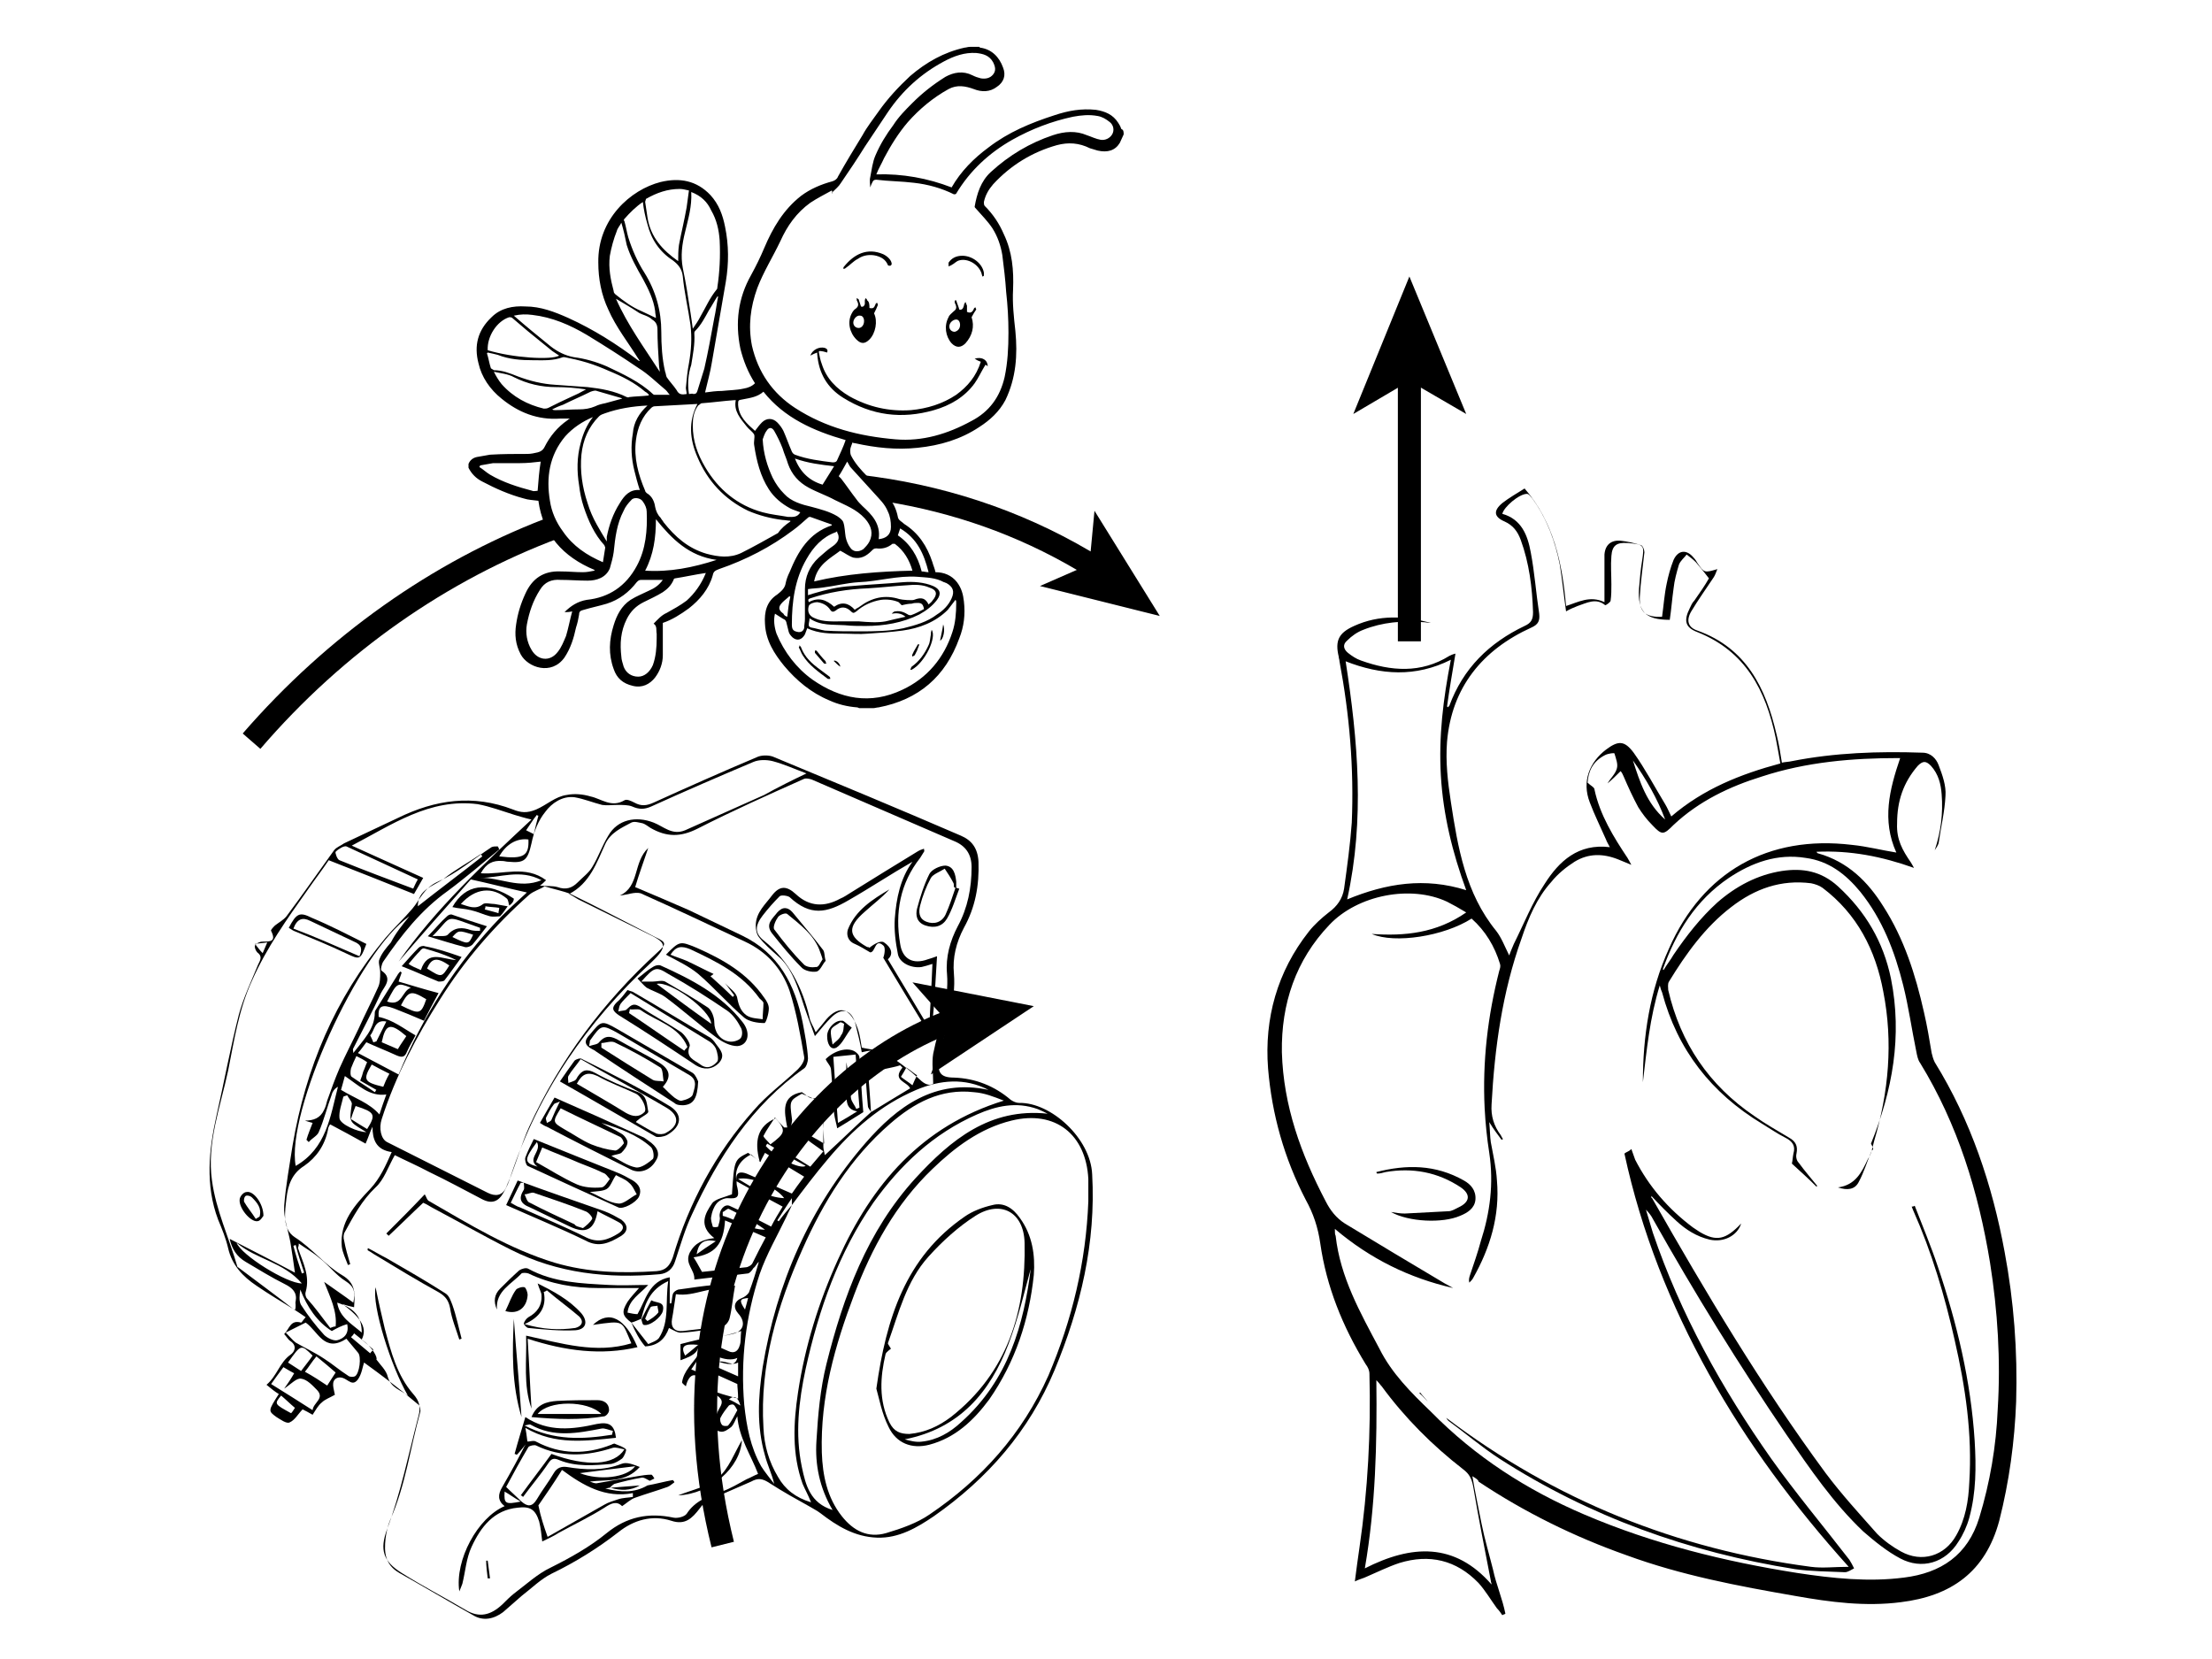 <?xml version="1.0" encoding="utf-8"?>
<!-- Generator: Adobe Illustrator 17.1.0, SVG Export Plug-In . SVG Version: 6.00 Build 0)  -->
<!DOCTYPE svg PUBLIC "-//W3C//DTD SVG 1.1//EN" "http://www.w3.org/Graphics/SVG/1.1/DTD/svg11.dtd">
<svg version="1.1" id="Layer_1" xmlns="http://www.w3.org/2000/svg" xmlns:xlink="http://www.w3.org/1999/xlink" x="0px" y="0px"
	 viewBox="0 0 288 216" enable-background="new 0 0 288 216" xml:space="preserve">
<path d="M72.3,69.2C72.3,69.2,72.3,69.2,72.3,69.2c-0.8-0.1-1.3-0.8-1.5-1.6c-14.5,5.6-28.1,15.1-39.2,27.9l2.3,2
	c10.9-12.7,24.4-22,38.8-27.4C72.5,69.8,72.3,69.5,72.3,69.2z"/>
<path d="M110.7,64.7c-0.8-0.7-2.1-1.8-1.8-3c0,0,0-0.1,0-0.1c-0.1,0-0.3,0-0.4,0c0,0.5-0.2,1-0.6,1.4c-0.4,0.4-0.8,0.7-1.2,1.1
	c0.5,0,0.9,0.2,1.2,0.4C108.9,64.6,109.8,64.7,110.7,64.7C110.8,64.8,110.7,64.7,110.7,64.7z"/>
<path d="M151,80.2l-8.5-13.7l-0.5,5.3c-9.3-5.5-19.6-8.8-30.2-10c1,1.1,2.3,2,3.3,3.2c0.1,0.1,0.2,0.2,0.2,0.3
	c8.7,1.4,17.1,4.3,24.9,8.9l-4.8,2.1L151,80.2z"/>
<g>
	<path d="M47.4,177.4c-0.2,0.6-0.3,1.5-0.8,2.2c-0.9,1.2-1.5-0.6-2.7-0.2c-0.9,0.4-0.4,1.5-0.3,2.2c-0.7,0.4-1.3,0.6-1.7,1
		c-0.5,0.4-0.8,1-1.2,1.6c-0.5-0.3-0.9-0.5-1.3-0.7c-0.6,0.6-1,1.4-1.7,1.7c-0.4,0.2-1.2-0.4-1.7-0.7c-1.1-0.8-1.1-0.8,0.3-3
		c-0.5-0.3-1-0.7-1.6-1.2c1.4-1.2,1.7-2.9,3.1-3.9c0.6-0.4,0.9-1.2,0-1.8c-0.3-0.2-0.5-0.6-0.8-0.9c0.7-0.7,0.8-1.9,2.2-1.5
		c0.1,0,0.3-0.4,0.6-0.7c-0.6-0.4-1-0.7-1.5-1c-1.6-1-3.3-2-4.9-3.1c-1.8-1.2-3.2-2.7-3.7-4.9c-0.3-1.3-0.8-2.5-1.3-3.7
		c-1.7-4.5-1.2-9.1-0.2-13.6c1-4.4,1.8-8.8,2.9-13.1c0.6-2.2,1.6-4.3,2.5-6.5c0.3-0.6,0.6-1.1-0.1-1.6c-0.2-0.2-0.4-0.7-0.3-0.9
		c0.2-0.3,0.6-0.5,1-0.5c1,0,1.8,0,1.1-1.4c-0.1-0.1,0.3-0.5,0.5-0.7c0.5-0.4,1.1-0.7,1.5-1.2c2.1-2.8,4.1-5.7,6.2-8.6
		c0.3-0.4,0.9-0.6,1.3-0.9c2.3-1.1,4.7-2.2,7-3.3c4.9-2.4,9.8-3.1,15-1.1c1,0.4,1.8,0.5,3,0c1.4-0.6,2.5-1.7,4-1.9
		c1-0.2,2.1-0.1,3.1,0.2c1.4,0.3,2.7,1.5,4.4,0.5c0.3-0.2,0.9,0.1,1.3,0.3c0.9,0.5,1.6,0.4,2.5,0c4.4-2,8.9-4,13.4-5.9
		c0.6-0.3,1.5-0.3,2.1-0.1c8.2,3.4,16.4,6.8,24.5,10.3c1.4,0.6,2.2,1.6,2.3,3.4c0.1,3.1-0.4,5.9-1.9,8.6c-1,1.9-1.5,3.9-1.3,6
		c0.3,3.5-1,6.7-1.7,10.1c-0.1,0.3-0.2,0.6-0.2,0.9c-0.3,1.8,0.1,2.5,1.9,2.5c2.8,0.1,5.3,1.1,7.4,2.9c0.3,0.2,0.7,0.4,1.1,0.4
		c4.1-0.1,9.3,4.6,9.5,9.3c0.5,8.9-1.5,17.3-4.9,25.5c-3.3,7.9-8.7,14.1-15.7,19c-2.2,1.5-4.6,2.9-7.4,2.8c-2.9-0.1-5.2-1.5-7.4-3.2
		c-0.4-0.3-0.8-0.5-1.3-0.8c-1.8-1-3.6-2-5.3-3.1c-0.9-0.6-1.5-0.7-2.4-0.2c-1.8,0.8-3.7,1.6-5.5,2.4c-0.5,0.2-0.9,0.7-1.2,1.1
		c-1,1.3-1.9,2.2-3.7,1.6c-2.5-0.8-4.9-0.1-6.9,1.5c-2.7,2.1-5.6,3.9-8.7,5.4c-1.4,0.7-2.6,1.9-3.9,2.9c-0.8,0.7-1.6,1.4-2.4,2.1
		c-1.2,0.9-2.6,1.2-3.9,0.4c-3.2-1.8-6.4-3.7-9.6-5.5c-1.9-1.1-2-2.7-1.8-4.5c0.1-0.8,0.3-1.7,0.6-2.4c2-4.5,2.6-9.3,3.9-14
		c0.1-0.3,0-0.8-0.2-1C51.9,180.7,49.6,179,47.4,177.4z M95.9,153.8c-0.2-1.2,0.5-1.3,1.3-1c1.9,0.8,3.8,1.7,5.9,2.6
		c0.4-0.6,1-1.4,1.6-2.2c-1.8-1.1-3.5-2.1-5.1-3.1c-0.2,0.4-0.4,0.7-0.6,1.2c-0.5-0.4-0.9-0.7-1.2-1
		C96.2,151.1,95.6,152.4,95.9,153.8c0,0.2,0,0.5,0.1,0.8c0.3,1.3,0,1.5-1.3,1.4c-0.4,0-1.1,0.3-1.4,0.7c-0.4,0.5-0.6,1.1-0.7,1.7
		c-0.1,0.4,0.1,0.9,0.2,1.3c0,0.1,0.6,0.1,0.7,0c0.1-0.4,0.3-0.9,0.2-1.3c-0.1-0.8,0.6-1.7,1.3-1.4c1.8,0.8,3.6,1.8,5.4,2.7
		c0.4-0.8,1-1.8,1.5-2.6C99.8,156,97.9,154.9,95.9,153.8z M103.1,156.9c0-0.3,0-0.5,0-0.9c-0.7,1-1.3,2-1.9,2.9
		c0.1,0,0.1,0.1,0.2,0.1C101.9,158.3,102.5,157.6,103.1,156.9c-0.2,0.5-0.5,1-0.7,1.5c-1.2,2.5-2.6,4.9-3.5,7.5
		c-1.8,5.5-2.5,11.1-2,17c0.3,2.8,0.8,5.5,2.2,8c0.5,0.8,1.1,1.5,1.7,2.3c-0.3-1.3-0.9-2.5-1.2-3.7c-1.1-3.8-0.9-7.6-0.3-11.5
		c1.8-10.9,6.1-20.8,13.4-29.2c4.1-4.7,9-8.4,16-6.9c-3.1-1.6-6.3-1.3-9.4,0c-4.7,2-8.3,5.2-11.5,9
		C106.1,152.9,104.6,154.9,103.1,156.9z M65.2,119.4c1-1,2.1-2,3.4-3.2c-2.7-0.6-5-1.2-7.3-1.7c-3.2,3.6-6.3,7.1-9.4,10.7
		c4.9-7,11.1-12.7,17.3-18.5c-0.9-0.2-1.5-0.4-2.2-0.6c-1.6-0.5-3.2-1.1-4.8-1.4c-6.3-0.8-11.2,2.7-16.4,5.4
		c3.1,1.4,6.2,2.8,9.3,4.2c-0.5,0.9-0.8,1.4-1.2,2.1c-3.7-1.5-7.3-2.9-11.1-4.4c-0.8,1.2-1.8,2.5-2.7,3.8c-2.7,3.8-5.4,7.6-7.3,11.9
		c-1.7,3.7-2.3,7.7-3.1,11.7c-1,4.7-2.8,9.4-2.1,14.3c0.5,3.8,2.2,7.4,3.3,11.2c0,0,0,0.1,0.1,0.1c2.5,1.9,5,3.7,7.4,5.6
		c0.2-0.6,0-0.9,0.1-1.2c0.2-1.1-0.4-1.7-1.4-2.2c-1.8-0.9-3.4-1.9-5.1-2.9c-1.2-0.7-1.8-1.7-2.1-3c2.9,1.5,5.7,2.9,8.5,4.4
		c-0.2-1.5-0.4-2.8-0.6-4c-0.3-1.6-0.9-3.2-0.8-4.7c0.2-2.6,0.7-5.3,1.1-7.9c1.7-10,5.5-19.1,12.1-27c1.1-1.3,2.4-2.5,3.5-3.8
		c1-1.2,1.5-2.7,3.3-3.5c2.5-1.1,4.7-3,7-4.5c0.2-0.1,0.5-0.1,0.8-0.1c0.1,0.1,0.1,0.2,0.2,0.4c-2.2,1.8-4.4,3.7-6.7,5.4
		c-3.5,2.5-6,5.7-8.4,9.2c-0.2,0.3-0.4,1.1-0.2,1.2c1.5,1,0.3,2.1-0.1,2.9c-1.1,2.4-2.4,4.8-3.6,7.2c-0.1,0.1,0,0.3,0,0.6
		c1.3-1.7,2.8-3.1,2.8-5.3c0-0.2,0.2-0.4,0.3-0.6c0.8-1.3,1.7-2.7,2.5-4c0.1-0.2,0.3-0.5,0.5-0.7c0.1,0,0.1,0.1,0.2,0.1
		c-0.1,0.4-0.3,0.8-0.4,1.2c1.7,0.5,3.3,1,5.2,1.5c-0.7,1.3-1.3,2.4-1.9,3.6c-1.4-0.6-2.6-1.1-3.9-1.6c-1.6-0.6-2.1-0.3-2,1.1
		c1.9,0.4,3.2,1.5,4.8,2.4c-0.4,0.8-0.8,1.4-1.1,2.1c-0.3,0.8-0.7,0.8-1.4,0.5c-1.3-0.6-2.6-1.1-3.9-1.7c-0.4,0.5-0.7,1-1.1,1.4
		c1.9,1,3.6,1.9,5.3,2.8C55,132.4,59.4,125.4,65.2,119.4L65.2,119.4z M113.4,144.8c-0.1-0.3-0.4-0.5-0.4-0.8
		c-0.2-2.1-0.3-4.2-0.5-6.4c0.7-0.1,1.2-0.2,1.7-0.3c-0.1,0.1-0.1,0.3-0.2,0.4c0.3,0.4,0.6,1,1,1c0.5,0,1-0.4,1.5-0.6
		c-1.3-1.3-2.3-1.6-4.3-1.1c-0.2-1.2-0.5-2.4-0.8-3.6c-0.5-2-1.8-2.3-3.2-0.9c-0.6,0.6-1.2,1.3-2.1,2.4c-0.7-1.9-1.3-3.5-1.8-5.1
		c-0.7-2-1.4-4-3.1-5.4c-0.9-0.8-1.7-1.5-2.4-2.4c-0.3-0.4-0.4-1-0.4-1.5c0-1.7,1.3-2.8,2.1-3.9c1-1.3,1.9-1.3,3.1-0.2
		c1.8,1.7,3.8,1.7,5.8,0.6c0.5-0.2,0.9-0.5,1.4-0.8c2.9-1.8,5.8-3.6,8.6-5.3c0.3-0.2,0.6-0.3,0.9-0.4c0,0.2,0.1,0.3,0,0.4
		c-0.2,0.3-0.3,0.5-0.5,0.8c-2.6,3.3-3.3,7.1-2.6,11.2c0.3,2,1.7,2.7,3.6,2c0.3-0.1,0.7-0.2,1.2-0.4c-0.2,3-0.3,5.8-0.6,8.6
		c0,0.4-0.4,0.8-0.6,1.2c-2-3.3-3.9-6.4-5.8-9.6c0.2-0.5,0.3-1.4,0-1.6c-1.1-1-1,0.9-1.7,0.9c-0.7-0.4-1.3-0.8-2-1.1
		c-1-0.4-1.1-1.3-0.9-1.9c1-2.5,3.2-3.9,5.4-5.2c-1,1.1-2.1,1.9-3.2,2.9c-2.3,2-2.2,3.2,0.3,4.6c0.1,0,0.2,0,0.3,0.1
		c0.6-0.5,1.5-1,1.9-0.7c0.9,0.6,1.3,1.5,0.5,2.2c1.8,3,3.5,5.8,5.4,9c0.1-3,0.3-5.6,0.4-8.4c-0.6,0.2-1,0.3-1.4,0.4
		c-1.3,0.2-2.9-0.5-3.1-1.7c-0.3-1.5-0.5-3.1-0.4-4.6c0.2-2.6,0.7-5.2,2.3-7.4c-2.8,1.6-5.5,3.4-8.3,5c-2.9,1.7-5,2.1-7.7-0.4
		c-0.3-0.2-1.1-0.3-1.3-0.1c-0.8,0.8-1.5,1.6-2.2,2.5c-1,1.3-1.1,2.3,0.2,3.3c3.2,2.6,5,6.1,5.9,10c0.1,0.6,0.5,1.1,0.8,1.9
		c0.6-0.7,1-1.2,1.4-1.7c0.7-0.8,1.7-1.5,2.6-1c0.7,0.4,1.2,1.4,1.5,2.3c0.3,0.9,0.4,1.9,0.5,2.4c1.3,0.3,2.5,0.3,3.3,0.9
		c1.5,0.9,2.9,2,4.2,3.2c0.7,0.7,1.3,0.9,1.8,0.6c0-1.4-0.2-2.7,0-3.9c0.7-3.5,2.1-6.8,1.8-10.4c-0.2-2.2,0.4-4.3,1.4-6.2
		c1.3-2.4,1.8-5,1.8-7.7c0-1.7-0.8-2.8-2.3-3.4c-6.2-2.7-12.3-5.3-18.5-8c-0.3-0.1-0.7-0.2-1-0.1c-4.7,2.1-9.4,4.2-13.9,6.5
		c-2.2,1.1-4,1.1-6.1-0.1c-0.3-0.2-0.7-0.5-1-0.6c-0.5-0.1-1.1-0.3-1.5-0.1c-1.3,0.7-2.7,1.3-3.4,2.8c-1.1,2.4-2,5.1-4.7,6.5
		c0.6,0.3,1.1,0.7,1.6,0.9c2.8,1.4,5.7,2.8,8.5,4.2c2.5,1.2,2.9,1.6,0.6,3.8c-8.4,7.8-14.7,16.9-18.3,27.8c-0.2,0.7-0.5,1.4-0.9,2.1
		c-0.7,1.3-1.6,1.6-2.9,0.9c-2.3-1.2-4.5-2.4-6.8-3.5c-1.5-0.8-3.1-1.5-4.5-2.2c-0.9,1.6-1.4,3.2-2.5,4.2c-1.8,1.7-2.9,3.8-4,5.8
		c-0.2,0.3-0.2,0.8-0.1,1.1c0.2,1.1,0.5,2.1,0.8,3.1c-0.1,0-0.2,0.1-0.3,0.1c-0.3-0.8-0.7-1.6-0.8-2.4c-0.3-3.2,1.7-5.4,3.7-7.5
		c1.3-1.4,2-3,2.8-4.8c-2.1-0.3-2.5-1.7-2.5-3.3c-0.3,0.6-0.5,1.3-0.9,2.2c-1.6-0.9-3.1-1.7-4.6-2.5c0,0,0,0-0.1,0.1
		c-0.1,0.2-0.2,0.4-0.2,0.6c-0.4,2-1.5,3.6-3.1,4.7c-1.6,1-2.1,2.5-2.3,4.2c-0.2,1.8-0.6,4,1.1,5.1c2.2,1.4,3.9,3.6,6.1,4.9
		c1.9,1.1,1.7,2.5,1.6,4.2c-0.5-0.1-0.9-0.2-1.5-0.4c2.6,1.9,3.2,3.2,2.5,4.6c1.4,1,2.1,2.4,1.9,2.6c0.5,0.7,1.3,1.4,1.5,2.3
		c0.4,1.4,1.7,1.7,2.6,2.4c-2.2-3.8-4.7-11.7-4.2-14.1c0.4,2,0.8,3.7,1.2,5.4c0.8,3,1.6,6.1,3.7,8.5c0.8,0.9,1,1.7,0.7,2.8
		c-1.3,5-2.3,10-4.1,14.8c-1,2.7-0.5,4.2,1.9,5.7c2.7,1.7,5.6,3.2,8.3,4.8c1.8,1.1,3.3,0.7,4.8-0.7c0.5-0.5,1-1,1.5-1.4
		c1.6-1.2,3.1-2.6,4.8-3.4c2.6-1.3,5.1-2.7,7.3-4.5c2.6-2.1,5.4-2.7,8.7-2c0.5,0.1,1.4-0.1,1.7-0.5c1.1-1.7,2.8-2.3,4.6-2.9
		c1.1-0.4,2.1-1,3.2-1.6c0.5-0.2,1-0.5,1.5-0.7c-0.9-2.4-2.5-4.7-2.7-7.5c-0.3,0.5-0.4,1-0.8,1.4c-0.4,0.3-0.9,0.7-1.4,0.6
		c-0.7-0.1-1-0.7-0.8-1.4c0.2-0.6,0.4-1.2,0.7-1.7c0.5-0.8,0.3-1.2-0.5-1.7c-0.8-0.6-1.2-0.1-1.6,0.5c-0.3,0.4-0.5,0.7-0.8,1.1
		c-0.1-0.1-0.3-0.2-0.4-0.2c0.4-0.7,0.7-1.3,1.1-2c0.3-0.5,0.7-1,0-1.4c-0.5-0.3-1.2-1-1.8-0.1c-0.2,0.3-0.3,0.6-0.4,1
		c-0.2-0.2-0.4-0.3-0.5-0.5c0.2-1.5,1.4-2.5,2.1-3.6c0.1,0.1,0.2,0.1,0.3,0.2c-0.4,0.5-0.8,1.1-1.2,1.7c0.5,0.2,1,0.4,1.3,0.7
		c0.4,0.3,1,0.7,1,0.9c-0.2,1,0.5,1.2,1.1,1.4c0.8,0.3,1.7,0.5,2.7,0.8c0-0.9-0.1-1.5-0.1-1.9c-1.5-0.7-2.7-1.2-4-1.8
		c0.2-0.5,0.3-0.7,0.4-1c-0.3-0.3-0.6-0.6-1-0.8c0.9,0.1,1.7,0.5,2.5,0.8c1.4,0.4,1.9,0.2,2.1-0.6c-1.4,0.7-4.3-0.6-4.8-2.2
		c1.4-0.3,2.7-0.6,4.1-0.9c1.5-0.3,1.9-1.5,0.8-2.7c-0.7-0.8-0.5-1.6,0.5-2c0.3-0.1,0.7-0.4,0.9-0.7c0.5-1.3,0.9-2.6,1.3-4
		c-0.3,0.2-0.4,0.6-0.7,0.8c-0.2,0.3-0.4,0.6-0.7,0.7c-2.3,0.3-4.6,0.5-7,0.8c0.1-1.3-1.3-2-0.6-3.5c0.7-1.3,1.7-1.7,3.2-1.9
		c-2.1-1.6-1.2-3.2-0.3-4.5c0.4-0.6,1.6-0.8,2.6-1.2c0.3-4.5,0.3-4.5,2.1-5.4c0.4,0.3,0.8,0.6,1.5,1.1c-0.7-2.6-0.3-4.6,2.1-5.6
		c0.4,0.5,0.8,0.9,1.1,1.2c0.1,0,0.3,0,0.4,0c-0.4-2.1-0.8-4.1,1.9-4.6c0.5,0.3,0.9,0.8,1.4,0.8c1.2,0,1.4,0.7,1.4,1.6
		c0,1.6,0,3.1,0,4.7c0,0.3,0.1,0.6,0.2,1.1C109.8,148.2,111.6,146.4,113.4,144.8c1.6-1,3.3-2,5.1-3.1c-0.4-0.9-2.4-1-1-2.7
		c-0.1-0.1-0.2-0.2-0.3-0.3c-0.6,0.2-1.2,0.3-2.1,0.5c-0.2-0.1-0.7-0.4-1.2-0.7c-0.2-0.2-0.4-0.5-0.6-0.7c-0.1,0.4-0.3,0.7-0.3,1.1
		C113.1,140.9,113.3,142.8,113.4,144.8z M141.7,156.4c0-1,0-1.9,0-2.9c-0.3-5.8-4.3-9-10-7.6c-4.1,1-7.4,3.5-10.3,6.3
		c-4.8,4.6-7.9,10.3-10.2,16.4c-2.5,6.6-4.4,13.3-4.2,20.5c0.1,3,0.7,5.9,2.6,8.3c1.5,1.9,3.4,2.9,5.8,2.2c2-0.6,4-1.3,5.6-2.4
		c6.8-4.6,12.1-10.5,15.5-18.1C139.6,171.8,141.4,164.3,141.7,156.4z M70.9,115.4c-0.6,0.4-1.4,0.6-2,1.1c-4.5,4-8.4,8.5-11.6,13.6
		c-3.1,4.9-5.8,10-7.6,15.6c-0.4,1.2-0.1,2.6,0.7,3c4.4,2.2,8.7,4.4,13.1,6.6c1,0.5,1.9,0.4,2.4-0.7c0.2-0.6,0.5-1.1,0.7-1.7
		c0.8-2.1,1.4-4.2,2.3-6.2c4-8.7,9.6-16.2,16.7-22.7c1.2-1.1,1.2-1.3-0.3-2c-3.7-1.9-7.3-3.8-11-5.6C73.3,116,72.2,115.8,70.9,115.4
		z M105.6,195.6c-0.4-1-0.8-1.7-1.1-2.4c-1.4-3.9-1.2-7.9-0.6-11.9c0.9-6,2.7-11.8,5.2-17.3c4.4-9.8,10.9-17.4,21.6-20.7
		c-1.3-0.5-2.5-1-3.9-1.1c-4.3-0.5-7.8,1.4-10.9,4.1c-5.2,4.5-8.7,10.2-11.4,16.3c-3.3,7.4-5.6,15.1-5.1,23.3
		c0.1,2.3,0.7,4.4,1.9,6.4C102.2,193.9,103.6,195,105.6,195.6z M105,100.7c-1.6-0.6-2.9-1.2-4.4-1.6c-0.8-0.2-1.8-0.2-2.5,0.1
		c-4.5,1.9-8.9,3.8-13.3,5.8c-0.9,0.4-1.6,0.4-2.5,0c-0.5-0.2-1.2-0.2-1.9-0.2c-0.7,0-1.4,0.1-2,0c-1.2-0.3-2.4-0.8-3.6-1
		c-1.6-0.2-3,0.8-3.8,1.9c-0.9,1.1-1.5,2.6-1.8,4.1c-0.5,2.2-0.9,2.6-3,2.4c-0.3,0-0.5-0.1-0.8-0.1c-1.2-0.1-2.1,0.3-2.8,1.6
		c2.9,0.2,5.8-1.1,8.5,0.9c-0.3,0.3-0.5,0.5-0.8,0.7c0.8,0.1,1.6,0,2.3,0.2c1.1,0.4,1.9,0.1,2.6-0.6c0.7-0.7,1.5-1.3,1.9-2
		c0.8-1.3,1.3-2.8,2.1-4.1c1.2-2.1,3.6-2.6,5.9-1.7c1.3,0.5,2.4,1.7,4.1,1c3.4-1.5,6.9-3.1,10.3-4.6
		C101.3,102.5,103.1,101.6,105,100.7z M108.4,196.6c-1.7-2.9-2.3-5.9-2.1-9c0.2-3.4,0.5-6.8,1.3-10c2.2-8.8,5.3-17.3,11.6-24.2
		c4.6-5,9.7-9.2,17.2-8.4c-0.4-0.2-0.8-0.4-1.3-0.6c-2.8-1-5.4-0.4-7.9,0.7c-5.7,2.5-10,6.6-13.5,11.5c-4.5,6.5-7.1,13.9-8.8,21.6
		c-0.9,4.2-1.4,8.5-0.5,12.8C104.9,193.4,105.5,195.7,108.4,196.6z M53.3,119.3c-6.7,4.6-16.1,25.6-14.8,32.5
		c4-2.3,4.5-6.4,5.5-10.3c-0.4,0.2-0.7,0.6-0.8,1c-0.6,1.6-1,3.3-1.7,4.9c-0.2,0.5-0.9,0.8-1.3,1.3c-0.1-0.1-0.2-0.2-0.3-0.3
		c0.2-0.7,0.5-1.4,0.8-2.2c-0.4-0.1-0.7-0.2-1-0.3c1.1,0,2-0.3,2.5-1.4c0.2-0.4,0.3-0.8,0.4-1.2c0.5-1.4,1-2.8,1.6-4.2
		c0.8-1.8,1.7-3.5,2.5-5.2c0.8-1.8,1.7-3.5,2.5-5.3c0.3-0.6,0.3-1.3,0.3-2c0-0.6-0.3-1.3-0.1-1.7c0.3-0.8,0.9-1.5,1.5-2.2
		C51.5,121.5,52.4,120.4,53.3,119.3z M91.4,165.6c1.9-0.2,3.8-0.4,5.7-0.6c0.3,0,0.8-0.3,0.9-0.6c0.6-1.2,1.2-2.4,1.7-3.3
		c-1.8-0.8-3.6-1.5-5.3-2.2c-0.2,3.1-1.3,4.4-4.1,4.8C90.7,164.3,91,164.9,91.4,165.6z M104.4,142.4c-1.6,0.9-1.6,0.9-1.3,3.2
		c0.1,0.4-0.1,0.9-0.3,1.7c0.9,0.9-1,1.2-1.1,2.2c1.2,0.8,2.5,1.6,3.8,2.4c0.5-0.6,1.1-1.3,1.7-2c-2.7-1.9-2.7-1.9-2.7-2.6
		c0.8,0.5,1.7,0.9,2.8,1.6c-0.1-2.1-0.2-3.8-0.3-5.4C106.1,143.1,105.3,142.8,104.4,142.4z M43,172.9c0.2-0.1,0.5-0.2,0.7-0.2
		c0.2-2-0.7-3.8-1.5-5.8c1.4,1,2.6,1.8,3.8,2.7c0.3-1.4,0.1-2.1-1-2.8c-1.3-0.8-2.2-2.1-3.4-3c-0.8-0.7-1.7-1.2-2.7-1.9
		c0,0.4-0.1,0.5-0.1,0.6c0.6,1.8,1.6,3.6,1,5.7c-0.1,0.3,0,0.7,0.2,0.9C41,170.2,42,171.6,43,172.9z M45.1,174.3
		c-2.9,1.9-3.7-1-5.3-2.1c-0.8,0.4-1.6,0.8-2.6,1.3c0.6,0.6,0.9,1,1.3,1.3c1.2,0.7,2.5,1.3,3.7,2.1c1.1,0.7,2,1.5,3.1,2.2
		c0.2,0.2,0.7,0.2,0.9,0.1c0.6-0.3,0.9-2.6,0.4-3.1C46.1,175.5,45.6,174.9,45.1,174.3z M54.4,114.5c-3.2-1.5-6.3-2.9-9.3-4.3
		c-0.3-0.1-1,0.3-1.4,0.7c-0.1,0.1,0.2,1,0.5,1.1c3.2,1.3,6.4,2.5,9.6,3.7C54,115.3,54.1,115,54.4,114.5z M36.9,178
		c-0.6,0.8-1.1,1.5-1.6,2.2c1.8,1.1,3.5,2.2,5.4,3.4c0.1-1,1.6-1.5,0.6-2.6c-0.6-0.6-1.3-1.4-2.1-1.5c-0.6-0.1-1.3,0.7-2.2,1.3
		c0.5-0.7,0.9-1.3,1.3-2C37.9,178.6,37.4,178.3,36.9,178z M44.9,140.1c-0.2,0.8-0.4,1.4-0.5,1.8c1.8,1.1,3.7,1.7,5,3.2
		c0.3-0.9,0.6-1.8,0.9-2.6C48.1,142.8,46.7,141.3,44.9,140.1z M43.2,173.3c-1.9-1.2-3.2-3.1-4.1-5.4c-0.1,0.7-0.2,1.5,0.1,2
		c0.9,1.4,1.9,2.7,3,3.9c0.4,0.4,1.2,0.8,1.7,0.7c0.8-0.2,1.6-0.8,1.3-2.1C44.5,172.6,43.9,172.9,43.2,173.3z M39.3,167.1
		c-2.4-2.8-5.9-3.1-8.5-5.3C31.4,163.4,37.3,167.1,39.3,167.1z M54.4,118c2.8-2.2,5.6-4.3,8.4-6.5c-0.1-0.1-0.1-0.2-0.2-0.3
		c-1.6,1.1-3.3,2-4.8,3.2C56.4,115.4,54.4,115.8,54.4,118z M41.2,176.6c-0.6,0.7-1,1.4-1.5,2c1.1,0.6,2,1.2,2.9,1.8
		c0.4-0.6,0.7-1.1,1.1-1.7C43,178.1,42.2,177.4,41.2,176.6z M62.5,114.3c2.6-0.1,5.1,1.5,8,0.3C67.7,113.1,65.1,114.3,62.5,114.3z
		 M92.2,174.4c0,0.1-0.1,0.2-0.1,0.3c0.9,0.4,1.8,0.8,2.7,1.2c0.8,0.4,1.3,0,1.5-0.7c0.2-0.5,0.1-1.1,0.2-1.9
		C94.9,173.8,93.5,174.1,92.2,174.4z M65,111.5c3.2,0.4,3.9-0.1,3.8-2.2C67.3,109.1,65.9,109.9,65,111.5z M102.1,156
		c-1.1-1.5-4.4-2.9-6-2.5C98.1,154.7,99.9,155.9,102.1,156z M52.9,134.9c-2.1-1.8-2.7-1.6-3.2,0.8c0.7,0.3,1.4,0.6,2.1,0.9
		C52.2,135.9,52.6,135.4,52.9,134.9z M45.2,142.6c-0.2,0.1-0.4,0.1-0.5,0.2c-0.2,0.9-0.6,1.9-0.5,2.8c0.1,0.8,2.4,1.8,3.5,1.8
		c-0.2-0.1-0.3-0.2-0.5-0.3c-1.8-1.1-1.7-1.1-1.4-3.3C45.9,143.5,45.4,143,45.2,142.6z M55.5,130.1c-2-1.2-2.3-1.1-3.3,0.8
		C54.6,132.1,54.8,132.1,55.5,130.1z M94.1,157.8c0,0.2,0,0.3,0,0.5c1.9,0.5,3.4,1.8,5.5,1.8c-1.5-1.1-3.1-1.9-4.7-2.7
		C94.7,157.3,94.4,157.7,94.1,157.8z M50.7,139.8c-0.8-0.4-1.6-0.8-2.3-1.2c-1.2,2-1,2.3,1.5,2.9C50.1,141,50.3,140.5,50.7,139.8z
		 M46.4,137.5c-0.3,0.6-0.5,1.1-0.7,1.6c-0.1,0.4-0.1,1,0.1,1.1c1,0.7,2,1.3,3,2c0.1-0.1,0.1-0.2,0.2-0.3c-0.7-0.4-1.4-0.8-2.1-1.2
		c0.2-0.5,0.3-0.8,0.4-1.2c0.2-0.4,0.3-0.8,0.5-1.2C47.4,138,47,137.8,46.4,137.5z M40.7,176.5c-1.5-1.5-1.5-1.5-3.2,0.9
		c0.6,0.4,1.1,0.7,1.7,1.1C39.8,177.7,40.3,177.1,40.7,176.5z M45.7,145.7c0.8,0.5,1.4,0.9,2.1,1.3c1.2-1.9,1-2.2-1.5-3
		C46.1,144.5,45.9,145,45.7,145.7z M100.3,149c2-1.5,2.1-1.8,0.6-3.5c-0.5,0.8-1.1,1.6-1.5,2.4C99.4,148.1,100,148.6,100.3,149z
		 M47.1,173.5c0-2.1-1-3.2-3.2-3.9C44.2,171.5,45.7,172.3,47.1,173.5z M99.9,148.9c-0.1,0.1-0.1,0.2-0.2,0.3
		c1.2,1.4,4.4,3.1,5.2,2.6C103.2,150.9,101.6,149.9,99.9,148.9z M92.7,177.7c1.3,0.6,2.3,1,3.4,1.5c0-0.7,0-1.2,0-1.8
		C95,178,94.1,176.6,92.7,177.7z M50.4,130.4c2,0.7,1.9-1.4,3.1-1.8C51.7,127.9,51.7,127.9,50.4,130.4z M96,183.6
		c-0.2-0.3-0.3-0.6-0.5-0.7c-0.1-0.1-0.5,0-0.6,0.1c-0.4,0.5-0.8,1-1.1,1.6c-0.1,0.2,0,0.7,0.2,0.9c0.1,0.2,0.7,0.2,0.8,0.1
		C95.3,185,95.6,184.3,96,183.6z M38.4,183.3c-0.6-0.5-1.2-1.1-1.8-1.6c-0.9,1.1-0.9,1.1,1.3,2.3C38.1,183.8,38.2,183.6,38.4,183.3z
		 M48.6,135.7c0.1,0,0.3-0.1,0.4-0.1c0.4-0.8,0.8-1.6,1.3-2.6c-1.6-0.3-1.5,1.2-2.1,1.8C48.2,134.8,48.5,135.4,48.6,135.7z
		 M119.4,140c-0.5-0.3-0.9-0.7-1.4-1c-0.2,0.4-0.4,0.7-0.7,1.2c0.5,0.4,1,0.7,1.5,1.1C119,140.8,119.2,140.4,119.4,140z M46.1,173.6
		c-0.1,0.2-0.2,0.3-0.4,0.5c0.8,0.7,1.7,1.4,2.5,2.1c0.1-0.2,0.3-0.3,0.4-0.5C47.8,175,47,174.3,46.1,173.6z M93.2,161.6
		c-1.8-0.4-2.3,0.5-2.5,1.7C91.4,162.8,92.1,162.3,93.2,161.6z M69.5,108.6c0.2-0.9,0.4-1.7,0.6-2.4c-0.1,0-0.1,0-0.2-0.1
		c-0.5,0.6-0.9,1.3-1.4,2C68.9,108.3,69.1,108.4,69.5,108.6z M39.3,165.8c0.1,0,0.2-0.1,0.3-0.1c-0.4-1.2-0.8-2.4-1.1-3.6
		c-0.1,0-0.2,0.1-0.3,0.1C38.5,163.4,38.9,164.6,39.3,165.8z M34.2,124.1c0.2-0.5,0.4-0.9,0.6-1.4c-0.6,0.1-1,0.1-1.6,0.2
		C33.6,123.4,33.8,123.7,34.2,124.1z M97,170.5c0.2-0.7,0.3-1.1,0.4-1.5C96.3,169.1,96.2,169.3,97,170.5z M96.4,183
		c-0.3-1.1-0.8-1.4-1.5-0.8C95.4,182.4,95.9,182.7,96.4,183z"/>
	<path d="M84.3,193.4c1.1-0.2,2.2-0.5,3.3-0.7c0.1,0.1,0.2,0.2,0.2,0.3c-0.3,0.2-0.6,0.5-0.9,0.6c-1.4,0.5-2.8,0.9-4.2,1.4
		c-0.6,0.2-1.1,0.7-1.7,1.1c-0.7-0.7-1.4-0.4-2.3,0.2c-1.9,1.2-4,2.2-6,3.3c-0.6,0.4-1.3,0.7-2.1,1.1c-0.1-0.9-0.2-1.8-0.4-2.6
		c-0.5-1.6-1.2-2-2.8-1.8c-3.1,0.3-4.8,2.5-6,5.1c-0.7,1.5-0.8,3.2-1.2,4.8c-0.1,0.3-0.2,0.5-0.4,1c-0.6-4.1,2.4-9.6,5.9-11.1
		c-0.9-0.7-0.9-1.5-0.3-2.5c1.1-1.9,2.2-3.9,3.2-5.9l0,0c0.4,0,0.9-0.2,1.2,0c3.2,1.7,6.5,1.7,9.8,0.4c0.2-0.1,0.4-0.2,0.5-0.1
		c0.5,0.2,1.1,0.4,1.4,0.7c0.1,0.1-0.2,0.9-0.5,1.2c-0.4,0.3-0.9,0.6-1.4,0.7c-2.3,0.2-4.6,0.4-6.8-0.5c-0.7-0.3-1-0.2-1.4,0.4
		c-1,1.5-2.2,2.9-3.3,4.4c-0.1-0.1-0.2-0.2-0.3-0.2c1.3-1.8,2.7-3.6,4-5.4c4.6,1.7,8.2,1.5,9.5-0.6c-0.6-0.1-1.1-0.3-1.5-0.2
		c-3.4,1.1-6.7,1.3-10-0.3c-0.2-0.1-0.8,0-1,0.2c-1,1.7-2,3.5-2.9,5.2c0.7,0.7,1.4,1.3,2,1.9c0.8,0.7,1.4,0.7,2-0.3
		c0.7-1.2,1.5-2.2,2.2-3.4c0.4-0.7,1-0.9,1.7-0.8c2.4,0.4,4.8,0.5,7.1-0.4c0.7-0.3,1.6,0.1,2.4,0.4c-1.9,2.1-4.2,1.6-6.5,1.9
		c0.3,0.1,0.7,0.3,1,0.2c1.7-0.3,3.4-0.6,5.2-0.9c0.6-0.1,1.2-0.2,1.8-0.2c0.1,0,0.3,0.3,0.4,0.5c-0.2,0.1-0.4,0.2-0.6,0.3
		c-0.4-0.2-0.8-0.5-1.1-0.4c-1.2,0.2-2.4,0.5-3.5,0.8c-0.2,0.1-0.4,0.3-0.6,0.5c-0.2,0-0.4,0.1-0.6,0.1
		C80.8,194.3,82.6,194.4,84.3,193.4z M71.3,200.1c2.5-1.4,4.9-2.8,7.4-4.2c0.5-0.3,1.2-0.5,1.8-0.7c0.6-0.2,1.3-0.2,1.9-0.3
		c0-0.2,0-0.3,0-0.5c-3.6,0.7-6.5-1-9.2-3c0,0-0.1,0-0.1,0.1c-1,1.6-2.1,3.2-3,4.5C70.4,197.5,70.8,198.7,71.3,200.1z M75.5,191.8
		c2.5,1,6.1,0.6,7.2-0.9C80.2,191.2,77.8,191.5,75.5,191.8z M65.7,194.2c-0.1,1.6,0.1,1.7,2.1,1.3C66.9,195,66.4,194.6,65.7,194.2z"
		/>
	<path d="M80.7,116.6c2.6-1.2,1.7-4.3,3.7-6.2c-0.6,1.8-1.2,3.4-1.7,5.1c2.4,1,4.7,2,7,3c2.3,1.1,4.6,2.2,6.9,3.3
		c4.8,2.3,6.9,6.4,7.9,11.3c0.3,1.6,0.6,3.1,0.7,4.7c0,0.4-0.2,1.1-0.5,1.3c-6.8,4.8-11.2,11.6-14.6,19c-0.9,1.9-1.5,4-2.2,6.1
		c-0.3,1-1,1.6-2,1.7c-6.7,0.6-13.3-0.1-19.4-3.2c-3.4-1.7-6.7-3.6-10.1-5.4c-0.4-0.2-0.8-0.5-1.3-0.7c-1.5,1.4-3,2.9-4.5,4.3
		c-0.1-0.1-0.2-0.2-0.3-0.3c1.7-1.7,3.4-3.4,5-5.1c0.2,0.3,0.3,0.8,0.6,0.9c5.2,3,10.4,6.2,16.3,8c4.4,1.3,8.8,1.4,13.3,1.1
		c1.2-0.1,1.7-0.7,2.1-1.8c2.1-7.1,5.6-13.6,10.5-19.1c1.7-2,3.9-3.6,5.8-5.4c0.4-0.4,0.9-1.1,0.8-1.6c-0.5-2.9-1-5.8-1.9-8.6
		c-1-2.9-3-5.1-5.8-6.4c-4.5-2.1-9.1-4.3-13.6-6.3C82.6,116.1,81.7,116.5,80.7,116.6z"/>
	<path d="M82.2,172.2c-1.2-0.9-1.3-1.4-0.5-2.7c0.4-0.6,0.9-1.1,1.5-1.8c-1.9,0-3.6,0-5.3,0c-3.1,0-6.2-0.5-9.1-1.9
		c-0.3-0.1-0.8-0.1-0.9,0c-1.3,1.4-3.4,2.3-3.2,4.7c-0.5-1.1-0.3-2,0.4-2.7c0.8-0.8,1.6-1.6,2.5-2.4c0.3-0.2,0.9-0.4,1.2-0.2
		c3.3,1.8,6.9,1.9,10.5,2.1c1.6,0.1,3.2,0,5.1,0c-1.1,1.2-2.5,1.9-2.7,3.6c0.5,0.1,0.9,0.2,1.3,0.2c1.1-1.9,1.5-4.3,4.2-4.8
		c0,1.1,0,2.2,0,3.4c0.1,0,0.1,0,0.2,0c0.1-0.4,0.1-0.9,0.2-1.2c0.1-0.3,0.4-0.5,0.7-0.6c1.6-0.2,3.2-0.5,4.9-0.6
		c0.8-0.1,1.7,0.1,2.5,0.1c-0.3,1.6-0.4,3-0.7,4.2c-0.1,0.5-0.6,1.1-1,1.1c-1.7,0.4-3.4,0.7-5.2,0.8c-0.5,0.1-1.1-0.3-1.7-0.6
		c-0.5,1.4-1.4,2.3-3.1,2.4C83.3,174.5,82.7,173.4,82.2,172.2c0.7,0.9,1.4,1.8,2.2,2.8c0.4-0.2,1.1-0.4,1.4-0.8
		c1.4-2.2,0.8-4.7,1.2-7.4c-2.4,1.1-3,2.9-3.5,4.9l0,0C83,171.9,82.6,172.1,82.2,172.2z M88,168.5c-0.2,1.2-0.3,2.2-0.5,3.2
		c-0.2,1.1,0.3,1.7,1.4,1.6c1.5-0.2,3-0.3,4.4-0.6c0.4-0.1,1-0.6,1.1-1.1c0.3-1.1,0.4-2.3,0.5-3.6C92.7,167.2,90.5,168.9,88,168.5z"
		/>
	<path d="M72.9,140.8c0.7-1,1.3-1.9,1.9-2.7c0.2-0.2,0.8-0.4,1-0.2c3.8,1.9,7.6,3.8,11.2,6c2,1.1,1.8,2.8-0.2,3.9
		c-0.4,0.2-1.1,0.3-1.4,0.2C81.4,145.7,77.3,143.3,72.9,140.8z M75.1,141.1c2.2,1.3,4.3,2.5,6.4,3.8c0.9,0.5,1.7,0.6,2.4-0.1
		c0.4-0.4-0.3-2-1.1-2.4c-1.7-0.8-3.4-1.4-5-2.3C76.5,139.5,75.8,139.8,75.1,141.1z M75.6,137.9c-0.7,1-1.2,1.5-1.6,2.2
		c-0.1,0.2,0,0.6,0,0.9c0.3-0.1,0.6-0.2,0.8-0.3c0.2-0.1,0.3-0.3,0.4-0.5c0.6-0.9,1.2-1.1,2.3-0.5c1.8,1,3.7,1.8,5.6,2.5
		c1.2,0.5,1.1,1.6,1.3,2.5c0.1,0.3-0.9,0.7-1.3,1.1c-0.1,0.1-0.2,0.1-0.3,0.3c0.9,0.5,1.8,1.1,2.7,1.5c0.3,0.1,0.9,0.1,1.2-0.1
		c1.7-0.9,1.8-2.2,0.2-3.2C83.2,142.1,79.4,140.1,75.6,137.9z"/>
	<path d="M70.3,146.2c0.7-1.2,1.3-2.3,1.9-3.3c3.9,1.7,7.7,3.4,11.4,5.1c0.3,0.1,0.5,0.3,0.8,0.5c1.2,0.8,1.6,1.7,1,2.6
		c-0.7,1.3-2.2,1.8-3.4,1.1c-3.6-1.8-7.2-3.6-10.8-5.5C70.9,146.6,70.6,146.4,70.3,146.2z M73,144.3c-1.1,1.8-1.1,1.8,0.6,2.8
		c1.1,0.6,2.2,1.4,3.4,1.9c1,0.4,2.1,0.7,3.1,0.8c0.3,0,0.8-0.5,1.1-0.9c0.1-0.1-0.2-0.8-0.5-0.9C78.2,146.8,75.6,145.6,73,144.3z
		 M79.6,150.5c1.2,0.6,2.1,1.3,3.2,1.5c0.7,0.1,1.6-0.6,2.2-1.1c0.2-0.2,0.1-1.3-0.3-1.6c-1.8-1.6-4.1-2.4-6.4-3.1
		c0.9,0.5,1.8,0.9,2.6,1.4c0.4,0.2,0.8,0.8,0.8,1.1c0,0.5-0.4,1-0.8,1.4C80.6,150.3,80.1,150.3,79.6,150.5z M72.9,143.4
		c-0.3,0.2-0.7,0.2-0.8,0.4c-0.4,0.5-0.7,1.1-1,1.7c-0.1,0.2,0.1,0.5,0.1,0.7c0.2-0.1,0.5-0.2,0.6-0.4
		C72.1,145.1,72.4,144.4,72.9,143.4z"/>
	<path d="M65.9,156.9c0.6-1.3,1.1-2.3,1.5-3.2c3.8,1.4,7.6,2.7,11.3,4c0.8,0.3,1.5,0.7,2.2,1.1c0.9,0.7,0.9,1.5,0,2.1
		c-1.5,0.9-2.9,1.6-4.7,0.6C72.9,159.9,69.5,158.5,65.9,156.9z M66.5,156.6c0.4,0.2,0.8,0.5,1.2,0.6c2.9,1.3,5.8,2.5,8.6,3.9
		c1.6,0.8,2.9,0.3,4.2-0.5c0.8-0.5,0.8-1.1,0-1.5c-0.9-0.5-1.8-0.9-2.7-1.4c-0.4,2.4-1.5,3-3.6,2c-1.7-0.8-3.5-1.7-5.2-2.5
		c-1.3-0.5-1.5-1.2-0.8-2.3c0.1-0.2,0-0.6,0-0.9c-0.1,0-0.3,0-0.4,0C67.3,154.9,67,155.6,66.5,156.6z M75.9,159.9
		c0.4-0.3,0.9-0.7,1.2-1.2c0.1-0.2-0.5-0.9-0.9-1c-2.2-0.9-4.4-1.6-6.7-2.4c-0.3-0.1-0.8,0.2-1.2,0.2c0.2,0.4,0.3,1,0.7,1.1
		c1.9,1,3.9,1.9,5.8,2.8C75,159.7,75.3,159.7,75.9,159.9z"/>
	<path d="M90.9,140.8c-0.1,2.2-0.6,3-1.9,3.1c-0.4,0-0.9,0-1.2-0.3c-3.4-2.2-6.8-4.4-10.2-6.7c-0.1-0.1-0.3-0.2-0.5-0.3
		c-1-0.5-1.1-1.1-0.3-1.9c1.5-1.8,1.5-1.9,3.6-0.7c3.3,1.9,6.5,3.8,9.8,5.7C90.6,140,90.8,140.6,90.9,140.8z M86.3,141.5
		c0.5,0.5,1,1,1.5,1.4c0.3,0.2,0.7,0.5,1,0.4c0.5-0.1,1.3-0.4,1.4-0.8c0.2-0.8,0.7-1.8-0.4-2.5c-3.1-1.8-6.1-3.6-9.2-5.4
		c-2.3-1.3-2.3-1.2-3.8,0.9c0,0.1,0,0.2-0.1,0.7c0.6-0.2,1.1-0.2,1.3-0.5c0.7-0.8,1.3-0.9,2.3-0.4c1.9,1.1,3.8,2,5.6,3.1
		C87.3,139.3,87.4,140.3,86.3,141.5z M78.3,135.8c0,0.2,0,0.4,0,0.6c2.2,1.4,4.4,2.8,6.7,4.2c0.4,0.2,0.9,0.1,1.4,0.2
		c-0.1-0.6-0.1-1.6-0.4-1.8c-1.9-1.2-3.9-2.3-6-3.3C79.5,135.5,78.8,135.8,78.3,135.8z"/>
	<path d="M69.5,148.3c3.7,1.5,7.2,2.9,10.7,4.3c0.8,0.3,1.5,0.7,2.2,1.1c0.8,0.5,1.2,1.2,0.8,2.1c-0.4,0.8-2.1,1.7-2.7,1.4
		c-4-1.8-7.9-3.6-11.8-5.4c-0.2-0.1-0.4-0.8-0.3-1.1C68.7,149.9,69.1,149.1,69.5,148.3z M69.8,151.3c1.8,1,3.5,2.1,5.3,2.9
		c0.9,0.4,2.1,0.5,3.2,0.4c0.4,0,0.8-0.7,1.1-1.1c-0.3-0.3-0.5-0.7-0.9-0.8c-1-0.5-2.1-0.9-3.1-1.3c-1.6-0.7-3.2-1.3-4.8-2
		C70.3,150.1,70.1,150.6,69.8,151.3z M80.2,153c-0.5,0.7-0.7,1.5-1.2,1.8c-0.5,0.3-1.3,0.3-2.2,0.4c1.4,0.6,2.5,1.4,3.7,1.5
		c0.7,0.1,1.6-0.8,2.4-1.2c-0.3-0.5-0.5-1.1-1-1.5C81.4,153.5,80.7,153.3,80.2,153z M69.9,148.7c-1.7,2.3-1.7,2.7,0.1,3.2
		C68.5,150.9,70.6,149.9,69.9,148.7z"/>
	<path d="M81.7,128.9c0.5,0.2,0.7,0.2,0.8,0.3c3.3,1.9,6.5,3.9,9.8,5.8c0.4,0.2,0.7,0.6,0.9,0.9c0.6,0.8,1.3,1.5,0.4,2.5
		c-0.9,0.9-2,0.9-3,0.3c-3.3-2.2-6.6-4.4-10-6.5c-0.9-0.6-1-1-0.3-1.7C80.9,130,81.3,129.4,81.7,128.9z M82.1,129.3
		c-0.6,0.6-1,1-1.3,1.4c-0.2,0.3-0.2,0.6-0.3,1c0.3-0.1,0.7-0.1,1-0.2c0.5-0.4,0.8-1,1.7-0.5c1.8,1.2,3.7,2.2,5.5,3.4
		c0.5,0.4,1.2,1.4,1.1,1.8c-0.6,1.5,0.6,1.8,1.4,2.4c0.9,0.7,1.7,0.2,2.2-0.4c0.2-0.3,0-1.2-0.2-1.7c-0.2-0.4-0.6-0.8-1-1
		C88.8,133.4,85.5,131.4,82.1,129.3z M82,131.4c0,0.2-0.1,0.4-0.1,0.5c2.4,1.6,4.8,3.3,7.2,4.9c0.1-0.2,0.3-0.3,0.4-0.5
		c-1.1-2.7-4-3.3-6.1-4.8C83,131.3,82.4,131.5,82,131.4z"/>
	<path d="M83,127.4c0.8-0.6,1.3-1.1,2-1.5c0.3-0.2,0.7-0.3,1-0.2c4,1.8,7.9,3.8,10.7,7.4c1.1,1.4,0.7,3-0.7,3.1
		c-0.9,0-1.9-0.5-2.7-1.1c-2.3-1.7-4.4-3.6-6.7-5.3c-0.7-0.5-1.7-0.8-2.4-1.2C83.8,128.3,83.5,127.9,83,127.4z M83.5,127.8
		c0.7,0,1.1,0,1.5,0c0.5,0,1.2-0.2,1.6,0c1.9,1.1,3.8,2.2,5.6,3.4c0.5,0.4,0.8,1.3,0.8,1.9c0,1.2,0.7,2.3,1.9,2.5
		c0.5,0.1,1.2-0.1,1.5-0.4c0.3-0.3,0.3-1.1,0-1.5c-0.4-0.8-1-1.6-1.7-2.1c-2.5-1.7-5-3.3-7.7-4.8C85.4,125.8,85.2,125.9,83.5,127.8z
		 M85.5,128.1c2.4,1.8,4.7,3.5,7.1,5.2C92.5,131.5,87.3,127.7,85.5,128.1z"/>
	<path d="M86.7,124.3c1.8-1.8,1.8-1.8,4-0.9c3.4,1.5,6.6,3.3,8.8,6.5c0.3,0.4,0.6,0.9,0.6,1.4c0,0.7-0.4,2-0.6,1.9
		c-0.9,0-2-0.2-2.6-0.7c-2.1-1.8-3.9-3.9-6-5.7C89.7,125.8,88.2,125.1,86.7,124.3z M92.9,126.8c-0.1,0.1-0.2,0.2-0.4,0.3
		c1,0.9,2,1.8,2.9,2.7c0.1-0.1,0.1-0.1,0.2-0.2c-0.4-0.5-0.8-1.1-1.2-1.6c0.6,0.7,1.5,1.2,1.6,2c0.2,1,0.5,1.7,1.2,2.2
		c0.6,0.4,1.4,0.4,2.1,0.5c0-0.7,0.1-1.4,0.1-2.1c0-0.2-0.3-0.4-0.5-0.6c-2.3-3.2-5.6-4.8-9-6.4c-1.2-0.5-1.9-0.4-2.6,0.7
		c0.7,0.3,1.4,0.5,2.1,0.8C90.7,125.7,91.8,126.3,92.9,126.8z"/>
	<path d="M68.7,187.8c-0.5,0.5-0.9,1.1-1.4,1.6c-0.1,0-0.2-0.1-0.3-0.1c0.4-1.5,0.9-3.1,1.4-4.8c3,2,6.2,1.6,9.3,0.9
		c1.6-0.3,2.3,0.1,2.5,1.8c-3.9,0.4-7.9,1-11.8-1.3C68.6,186.9,68.6,187.4,68.7,187.8C68.7,187.8,68.7,187.8,68.7,187.8z
		 M79.7,186.8c0-0.2,0.1-0.4,0.1-0.5c-0.5-0.1-1.1-0.4-1.5-0.3c-3.1,0.6-6.2,1.2-9.2-0.5c-0.1-0.1-0.3,0-0.8,0.1
		C72.2,187.6,75.9,187.4,79.7,186.8z"/>
	<path d="M112.4,144.8c-1.3,0.8-2.2,1.4-3.4,2.1c-0.1-0.6-0.3-1.2-0.4-1.9c-0.2-1.9-0.2-3.8-0.4-5.7c0-0.5-0.5-0.9-0.7-1.4
		c1.1-1.1,2.8-1.6,3.8-1c0.3,0.2,0.6,0.5,0.6,0.8C112.1,140.3,112.2,142.7,112.4,144.8z M108.5,137.6c0.2,3.1,0.4,5.8,0.6,8.6
		c0.9-0.5,1.7-1,2.5-1.5c-1.7-0.3-1.3-1.7-1.4-2.9c-0.1-1.2,0-2.3,0-3.5c0.3,1.6,0.4,3.1,0.6,4.7c0.1,0.5,0.5,0.9,0.7,1.4
		c0.1-0.1,0.3-0.1,0.4-0.2c-0.2-2.2-0.3-4.4-0.5-6.9C110.4,137.4,109.4,137.5,108.5,137.6z"/>
	<path d="M82.2,174.9c-1.3-3-0.8-3-5-2.4c2.1-2,4.2-0.9,5.8,2.9c-4.7,1.1-9.4,0.5-14.3-1.1c0.2,3.2,0.3,6,0.5,9.1
		c-1.1-3.1-0.6-6.2-0.7-9.5C73.1,174.9,77.6,176.3,82.2,174.9z"/>
	<path d="M69.2,184.5c0.7-1.7,2-2,3.3-2.1c1.8-0.1,3.5-0.1,5.3-0.1c0.8,0,1.5,0.4,1.5,1.3c0,0.3-0.3,0.7-0.6,0.8
		C75.6,184.9,72.5,184.8,69.2,184.5z M70,184.1c2.8,0,5.4,0,8.3,0C76.5,182.3,71.4,182.3,70,184.1z"/>
	<path d="M107.5,125.1c-0.4,0.4-0.7,1.3-1.2,1.4c-0.6,0.1-1.6-0.1-2-0.6c-1.4-1.4-2.6-2.9-3.8-4.4c-0.9-1.2,0.1-1.9,0.7-2.7
		c0.7-0.8,1.4-0.7,2,0c1.3,1.6,2.7,3.2,3.9,4.8C107.4,123.9,107.3,124.4,107.5,125.1z M107.1,124.9c-0.1-0.4-0.2-0.6-0.3-0.9
		c-0.7-2.2-2.6-3.6-4.3-5c-0.2-0.2-1,0.1-1.2,0.4c-0.3,0.4-0.7,1.3-0.5,1.6c1.2,1.6,2.4,3.1,3.8,4.5c0.3,0.4,1.1,0.5,1.6,0.4
		C106.6,126,106.8,125.3,107.1,124.9z"/>
	<path d="M70,167.1c2,1,4.1,2.1,5.7,3.9c0.9,1.1,0.6,2.1-0.8,2.2c-2,0.1-4.1-0.1-6.1-0.3c-0.2,0-0.6-0.4-0.6-0.6
		c0.1-0.3,0.3-0.6,0.6-0.8c1.1-0.6,1.8-1.5,1.7-2.9C70.5,168.3,70.2,167.8,70,167.1z M71.2,168c-0.1,0.1-0.3,0.2-0.4,0.2
		c0.4,2-0.5,3.3-2.5,4.2c2.4,0.7,4.5,0.8,6.6,0.5c0.8-0.2,1.2-0.8,0.5-1.5C74,170.2,72.6,169.2,71.2,168z"/>
	<path d="M124.9,115.7c-0.5,1.3-0.9,2.7-1.6,3.9c-0.6,1-1.6,1.3-2.8,0.9c-1.2-0.4-1.3-1.4-1.1-2.2c0.4-1.5,0.9-3.1,1.6-4.5
		c0.3-0.6,1.4-1.1,2.1-1.1c1.1,0.1,1.3,1.2,1.4,2.1c0,0.3,0,0.5,0,0.8C124.6,115.6,124.8,115.7,124.9,115.7z M124.4,115.6
		c-0.1,0-0.1-0.1-0.2-0.1c0-0.2,0-0.5-0.1-0.6c-0.3-0.6-0.7-1.2-1.1-1.8c-0.6,0.4-1.5,0.7-1.8,1.2c-0.6,1.1-1.1,2.4-1.4,3.6
		c-0.2,0.8-0.2,1.7,0.8,2.1c1,0.4,2,0.1,2.5-0.9C123.6,118,124,116.8,124.4,115.6z"/>
	<path d="M47.9,162.5c0.8,0.4,1.6,0.9,2.4,1.3c2.6,1.5,5.2,3,7.7,4.6c0.5,0.3,0.7,1,0.9,1.5c0.5,1.4,0.8,2.9,1.2,4.4
		c-0.1,0-0.2,0.1-0.3,0.1c-0.4-1.3-1-2.7-1.2-4.1c-0.2-1-0.6-1.5-1.4-2c-2.9-1.6-5.7-3.3-8.5-5c-0.3-0.2-0.6-0.4-0.8-0.5
		C47.8,162.7,47.9,162.6,47.9,162.5z"/>
	<path d="M65.8,170.7c0.5-1,0.8-2,1.4-2.8c0.2-0.2,0.8-0.4,1.1-0.3c0.2,0.1,0.4,0.7,0.4,1C68.6,170.2,67.5,171.2,65.8,170.7z"/>
	<path d="M88.3,194.7c1.7-0.7,3.8-1.1,5.2-2.3c1.4-1.2,2.1-3.2,3.1-4.9C96.4,191.1,92.5,194.5,88.3,194.7z"/>
	<path d="M66.9,171.7c0.3,4.2,0.7,8.4,1,12.8C66.6,180.2,66.7,176,66.9,171.7z"/>
	<path d="M110.9,133.8c-0.8,1-1.2,2.1-2,2.6c-0.8,0.4-1.2-0.6-1.2-1.4c-0.1-1,1-2.2,1.9-2.1C109.8,132.8,110.2,133.3,110.9,133.8z
		 M109.9,133.3c-0.2-0.1-0.3-0.2-0.5-0.2c-0.4,0.3-1.1,0.6-1.2,1c-0.1,0.6,0.1,1.2,0.2,1.9c0.4-0.4,0.9-0.7,1.1-1.2
		C109.9,134.3,109.8,133.8,109.9,133.3z"/>
	<path d="M88.6,177.1c0-0.7,0-1.3,0-2.1c0.7-0.2,1.6-0.4,2.4-0.6C91.1,175.9,90.6,176.4,88.6,177.1z M90.9,175.1
		c-1.9-0.2-2.3,0.2-1.7,1.4C89.7,176.1,90.2,175.7,90.9,175.1z"/>
	<path d="M63.5,203.2c0.1,0.8,0.2,1.6,0.3,2.3c-0.1,0-0.2,0-0.3,0c-0.1-0.8-0.2-1.6-0.2-2.3C63.3,203.2,63.4,203.2,63.5,203.2z"/>
	<path d="M114.1,180.8c1.3-9.2,3.8-17.1,11.5-22.4c1-0.7,2.3-1.2,3.6-1.5c1.5-0.4,2.7,0.4,3.6,1.7c1.6,2.2,2,4.8,1.8,7.4
		c-0.6,5.8-2.4,11.3-5.8,16.2c-2,2.7-4.4,5-7.8,5.9c-2.3,0.6-4.3-0.2-5.3-2.3C114.8,184,114.5,182.2,114.1,180.8z M116,175.6
		c-0.1,0.1-0.6,0.4-0.7,0.7c-0.7,3-0.9,6,0.5,8.9c0.6,1.2,1.4,1.5,2.6,1.5c2.1-0.2,3.8-1,5.4-2.2c7.4-5.8,9.8-13.8,9.6-22.7
		c-0.1-4-3.1-5.6-6.4-3.5c-2.2,1.4-4.3,3.3-6.1,5.3c-2.9,3.2-3.9,7.4-5.3,11.3C115.6,175,115.9,175.4,116,175.6z M134.2,165.2
		c-0.8,2.9-1.6,6.4-2.9,9.8c-2.4,6.3-6.4,11-13.5,12.4c0.7,0.2,1.5,0.4,2.2,0.3c2-0.2,3.7-1.2,5.1-2.5
		C131.3,179.7,133.3,172.4,134.2,165.2z"/>
	<path d="M47.7,122.9c-0.8,2.1-0.8,2.1-2.7,1.2c-2.1-1-4.3-1.9-6.5-2.8c-0.3-0.1-0.6-0.3-0.9-0.5c1-1.9,1.4-2.1,3-1.3
		C43,120.5,45.3,121.7,47.7,122.9z M46.8,124.5c0.4-0.9,0.3-1.5-0.7-1.9c-1.9-0.9-3.8-1.8-5.7-2.7c-1-0.5-1.7-0.3-2.2,1
		C41.1,122,43.8,123.2,46.8,124.5z"/>
	<path d="M60.1,124.6c-0.8,1.1-1.5,2.1-2.2,3c-0.1,0.2-0.6,0.2-0.8,0.2c-1.5-0.6-3-1.3-4.8-2c0.8-0.9,1.5-1.7,2.2-2.4
		c0.2-0.2,0.6-0.3,0.8-0.2C56.9,123.5,58.4,124,60.1,124.6z M54.8,126.3c0.9-2.7,2.8-1.4,4.6-1.3c-1.4-0.7-2.7-1.1-4.1-1.5
		c-0.2-0.1-0.5,0.1-0.6,0.3c-0.5,0.5-1,1.1-1.5,1.7C53.6,125.8,54.1,126,54.8,126.3z M58.5,125.7c-1.6-1.1-2.3-1-2.9,0.4
		C57.5,127.3,57.5,127.3,58.5,125.7z"/>
	<path d="M55.7,121.9c0.9-0.9,1.6-1.8,2.5-2.6c0.2-0.2,0.5-0.3,0.7-0.2c1.4,0.5,2.9,1,4.5,1.5c-0.7,0.9-1.3,1.7-1.9,2.4
		c-0.2,0.2-0.7,0.4-1,0.3C58.9,122.9,57.4,122.4,55.7,121.9z M56.3,121.9c0.9-0.1,1.7,0.1,2-0.2c0.9-1,1.9-1,3-0.6
		c0.4,0.1,0.8,0.1,1.2,0.1c0-0.1,0-0.2,0-0.4C57.6,119.1,59.1,119.1,56.3,121.9z M58.9,122c2.1,1,2.1,1,2.7-0.3
		C59.7,121.1,59.7,121.1,58.9,122z"/>
	<path d="M66.3,117.9c-0.1-0.3-0.1-0.7-0.3-0.9c-1.9-1.6-4.1-1.4-6,0.7c1,0.3,1.9,0.8,2.9,0c0.3-0.2,1,0,1.5,0
		c0.6,0.1,1.1,0.2,1.7,0.3c-0.3,0.4-0.6,0.9-1,1.3c0,0,0,0,0,0c-0.4,0-0.9,0.1-1.3,0c-0.8-0.2-1.6-0.6-2.5-0.8
		c-0.8-0.2-1.6-0.2-2.4-0.4c1.7-3,4.5-3.4,8-1.1C66.9,117.4,66.6,117.7,66.3,117.9z M64.9,118.9c0-0.2,0.1-0.5,0.1-0.7
		c-0.6-0.1-1.2-0.1-1.8-0.2c0,0.1,0,0.3-0.1,0.4C63.8,118.6,64.3,118.7,64.9,118.9z"/>
	<path d="M34.3,158.3c-0.1,0.1-0.4,0.7-0.8,0.7c-0.9,0.1-2.4-1.7-2.3-2.8c0-0.4,0.5-1,0.9-1C33,155,34.3,156.7,34.3,158.3z
		 M33.3,158.7c0.2-0.1,0.3-0.2,0.5-0.3c0.3-1.1-0.3-1.8-1-2.5c-0.2-0.2-0.6-0.3-0.8-0.2c-0.2,0.1-0.3,0.6-0.2,0.8
		C32.2,157.2,32.8,157.9,33.3,158.7z"/>
	<path d="M83.3,193.4c-1.2,0.7-2.5,0.7-3.8,0.3C80.8,193.6,82,193.5,83.3,193.4z"/>
	<path d="M83.5,171.8c0.4-0.8,0.8-1.6,1.3-2.5c0.7,0.4,1.8,0.1,1.5,1.4c-0.2,0.8-1.7,2-2.5,1.8C83.6,172.4,83.6,172,83.5,171.8
		C83.5,171.8,83.5,171.8,83.5,171.8z M84,171.7c0.1,0.1,0.2,0.2,0.3,0.3c0.5-0.3,1-0.6,1.4-1.1c0.1-0.1-0.1-0.6-0.1-0.9
		c-0.3,0.1-0.7,0-0.9,0.2C84.4,170.7,84.2,171.2,84,171.7z"/>
</g>
<g>
	<path d="M146.3,17.5c-0.2,0.4-0.3,0.7-0.5,1.1c-0.6,1-1.6,1.3-2.9,1c-0.3-0.1-0.7-0.2-1-0.3c-1.4-0.7-2.8-0.8-4.3-0.4
		c-3.2,0.9-6,2.6-8.3,5.1c-0.6,0.7-1,1.4-1.2,2.3c0,0.1,0,0.4,0.1,0.5c1.1,1.1,1.9,2.3,2.5,3.7c1.1,2.3,1.3,4.7,1.2,7.2
		c-0.1,1.8,0.1,3.6,0.3,5.4c0.3,3.1,0.1,6.1-1.3,9c-0.8,1.5-2,2.6-3.4,3.5c-2.4,1.6-5.1,2.4-8,2.7c-2.8,0.3-5.5,0-8.2-0.6
		c-0.1,0-0.2,0-0.3-0.1c-0.1,0.3-0.3,0.7-0.3,1c0,0.2,0,0.5,0.1,0.7c0.5,1,1.3,1.9,2.1,2.7c0.9,0.9,1.9,1.8,2.7,2.7
		c0.7,0.7,1.1,1.6,1.3,2.6c0,0.1,0.1,0.3,0.2,0.4c0.2,0.2,0.4,0.3,0.6,0.5c1.9,1.2,3,2.9,3.7,5c0.1,0.4,0.3,0.8,0.4,1.3
		c1.1,0,2.1,0.4,2.8,1.3c0.6,0.8,0.8,1.6,0.9,2.5c0.2,1.7,0,3.3-0.6,4.8c-1.8,5-5.3,8-10.5,9c-0.2,0-0.5,0.1-0.7,0.1
		c-0.6,0-1.2,0-1.8,0c-0.1,0-0.2-0.1-0.3-0.1c-1.3-0.1-2.5-0.4-3.6-0.9c-2.4-1-4.3-2.6-5.9-4.5c-1.3-1.6-2.4-3.3-2.5-5.5
		c-0.1-1.5,0.2-2.9,1.6-3.8c0.5-0.4,1-0.8,1.1-1.5c0.1-0.5,0.3-1,0.5-1.4c1.1-2.7,2.5-5.1,5.5-6.1c0,0,0-0.1,0-0.1
		c-0.9-0.3-1.9-0.7-2.8-1c-0.1,0-0.2,0-0.3,0.1c-0.6,0.5-1.2,1.1-1.9,1.6c-2.9,2.2-6.2,3.9-9.7,5.1c-0.5,0.2-0.7,0.3-0.8,0.8
		c-0.5,1.8-1.7,3.2-3.1,4.3c-1.1,0.8-2.2,1.5-3.4,1.9c0,1.4,0,2.8,0,4.2c0,1.1-0.4,2.1-1,2.9c-0.7,0.9-1.7,1.4-2.9,1.1
		c-1.3-0.3-2.1-1-2.5-2.2c-0.7-1.9-0.6-3.8,0-5.7c0.4-1.3,1-2.5,2.2-3.3c0.8-0.5,1.6-0.8,2.4-1.2c0.7-0.3,1.3-0.7,1.8-1.4
		c-1,0-1.9,0-2.8,0c-0.3,0-0.4,0.1-0.6,0.3c-1,1.3-2.3,2.3-3.9,2.8c-1,0.3-2,0.5-3,0.8c-0.4,0.1-0.6,0.2-0.6,0.6
		c-0.1,0.6-0.2,1.1-0.4,1.7c-0.3,1.4-0.7,2.7-1.5,3.9c-1.7,2.4-4.8,1.3-5.7-0.4c-0.7-1.3-0.8-2.6-0.6-3.9c0.2-1.4,0.6-2.7,1.2-4
		c0.9-2,2.4-3,4.6-2.9c1,0,1.9,0.1,2.9,0.1c0.5,0,1-0.1,1.5-0.2c0,0,0-0.1,0-0.1c-4.1-1.7-6.7-4.6-7.3-9c-0.7-0.1-1.3-0.1-1.9-0.3
		c-1.9-0.5-3.7-1.3-5.4-2.2c-0.8-0.4-1.4-1-1.8-1.8c0-0.2,0-0.3,0-0.5c0.2-0.5,0.6-0.8,1.1-0.9c0.6-0.1,1.1-0.2,1.7-0.3
		c1.6-0.1,3.2-0.1,4.9-0.1c0.4,0,0.9-0.1,1.3-0.2c0.4-0.1,0.7-0.3,0.9-0.7c0.7-1.4,1.7-2.6,3-3.5c0.1-0.1,0.1-0.1,0.3-0.2
		c-0.5,0-0.9,0-1.3,0c-2.9,0.2-5.4-0.8-7.6-2.6c-1.5-1.2-2.6-2.8-3-4.6c-0.6-2.3-0.1-4.3,1.7-6c1.2-1.2,2.8-1.5,4.4-1.4
		c2,0,3.8,0.7,5.6,1.5c3.3,1.5,6.3,3.4,9.2,5.6c0,0,0,0,0.1,0c-0.1-0.1-0.1-0.2-0.2-0.3c-1.3-2.1-2.9-4.1-3.9-6.4
		c-0.9-1.9-1.3-4-1.3-6.1c-0.1-5.7,4.2-9.5,8.1-10.5c2.5-0.6,4.7-0.2,6.5,1.7c1.1,1.2,1.6,2.6,1.9,4.1c0.5,2.4,0.5,4.8,0.1,7.2
		c-0.6,3.5-1.2,6.9-1.8,10.4c-0.2,1.3-0.6,2.7-0.9,4c0.7-0.1,1.5-0.2,2.2-0.2c0.9-0.1,1.9-0.1,2.8-0.3c0.6-0.1,1.1-0.3,1.5-0.7
		c-0.9-1.4-1.5-2.9-1.9-4.5c-0.7-3.4-0.3-6.6,1.4-9.6c0.6-1.1,1.2-2.3,1.7-3.5c1.1-2.6,2.5-5,4.8-6.8c1.2-0.9,2.6-1.5,4.1-1.9
		c0.3-0.1,0.6-0.3,0.7-0.6c1-1.8,2.1-3.6,3.2-5.4c0.6-1.1,1.4-2.1,2.1-3.1c1.2-1.7,2.6-3.2,4.1-4.6c2.1-1.8,4.4-3.1,7.1-3.7
		c0.2,0,0.4-0.1,0.7-0.1c0.4,0,0.8,0,1.2,0c0,0,0.1,0.1,0.1,0.1c1.5,0.2,2.5,1.2,3,2.6c0.4,1,0.1,1.9-0.8,2.5c-0.9,0.7-2,0.7-3,0.3
		c-1.1-0.4-2.2-0.6-3.3,0c-2,1.1-3.8,2.6-5.3,4.3c-1.2,1.4-2.2,3-3.1,4.7c-0.3,0.7-0.7,1.3-1,2.1c3.4-0.1,6.7,0.5,9.8,1.7
		c1.2-2.1,2.9-3.8,4.8-5.2c2.6-2,5.5-3.2,8.6-4.2c1.8-0.6,3.5-0.9,5.4-0.7c1.2,0.2,2.2,0.6,2.9,1.7c0.2,0.3,0.3,0.5,0.4,0.8
		C146.3,16.9,146.3,17.2,146.3,17.5z M108.3,24.8c-0.9,0.5-1.9,1-2.8,1.6c-1.8,1.3-3,3-3.9,5c-1,2.1-2.2,4-3,6.1
		c-0.9,2.5-1.2,4.9-0.7,7.5c0.8,3.5,2.7,6.2,5.6,8.1c4,2.6,8.4,3.7,13.1,4.1c3.5,0.3,6.8-0.7,9.9-2.4c2.3-1.2,3.7-3.1,4.3-5.7
		c0.4-1.9,0.5-3.8,0.5-5.8c0-1.8-0.1-3.5-0.3-5.3c-0.1-1.6-0.3-3.2-0.5-4.8c-0.2-1.2-0.6-2.4-1.3-3.5c-0.6-0.9-1.4-1.7-2.1-2.5
		c-0.1-0.1-0.2-0.2-0.2-0.3c0.3-1.7,0.8-3.3,2.1-4.5c2.4-2.2,5.1-3.8,8.1-4.8c1.5-0.5,3-0.6,4.4,0c0.6,0.2,1.2,0.5,1.8,0.6
		c0.6,0.1,1.2-0.2,1.5-0.7c0.3-0.5,0.2-1.2-0.3-1.6c-0.5-0.4-1-0.7-1.6-0.8c-1.1-0.2-2.1-0.1-3.2,0.1c-2.8,0.6-5.4,1.6-7.9,3
		c-3,1.7-5.5,4-7.3,7c0,0.1-0.3,0.1-0.3,0.1c-1.6-0.8-3.4-1.3-5.2-1.5c-1.6-0.2-3.3-0.2-4.9-0.4c-0.3,0-0.4,0.1-0.5,0.3
		c-0.1,0.2-0.2,0.4-0.3,0.7c0-0.4-0.1-0.9,0-1.3c0.2-1,0.3-2,0.7-2.9c0.6-1.4,1.4-2.7,2.3-3.9c0.7-1.1,1.6-2,2.5-2.9
		c1.3-1.3,2.7-2.4,4.3-3.4c1.1-0.6,2.3-0.8,3.5-0.2c0.4,0.2,0.7,0.3,1.1,0.4c0.6,0.1,1.2,0,1.6-0.5c0.4-0.5,0.3-1,0-1.6
		c-0.5-0.9-1.3-1.1-2.2-1.2c-1.5-0.1-2.9,0.4-4.2,1.1c-3,1.6-5.4,3.8-7.3,6.6c-1,1.5-2,3-3,4.5c-1,1.6-2,3.1-3.1,4.7
		c-0.3,0.5-0.7,0.8-1.2,1.3C108.5,25.3,108.4,25.1,108.3,24.8z M102.9,67.9c0,0,0-0.1,0-0.1c-0.3,0-0.7-0.1-1-0.1
		c-1.6-0.2-3.1-0.6-4.5-1.2c-3.1-1.5-5.3-3.9-6.6-7c-1-2.3-1.2-4.6,0-6.9c0,0-0.1,0-0.1,0c-1.8,0.1-3.7,0.2-5.5,0.3
		c-0.1,0-0.3,0.1-0.4,0.2c-1.2,1.1-1.8,2.6-2,4.2c-0.3,2.3,0.3,4.5,1.2,6.6c0,0.1,0.1,0.2,0.2,0.3c0.7,0.4,1,1.1,1.1,1.8
		c0.1,0.5,0.3,1,0.7,1.4c0.1,0.2,0.3,0.4,0.4,0.6c1.5,1.9,3.2,3.4,5.6,4.1c1.5,0.4,3,0.6,4.5-0.1c1.6-0.8,3.2-1.7,4.8-2.6
		C101.7,68.8,102.3,68.3,102.9,67.9z M100.9,79.9c-0.2,0.8-0.1,1.7,0.2,2.6c1,2.4,2.6,4.5,4.7,6c3.6,2.5,7.5,3.3,11.7,1.3
		c3.2-1.5,5.4-4.1,6.5-7.5c0.4-1.2,0.5-2.5,0.5-3.8c0-0.2,0-0.3-0.1-0.4c-0.3,0.4-0.7,0.9-1,1.3c-1.6,1.6-3.7,2.4-5.9,2.7
		c-1.5,0.2-3,0.3-4.5,0.4c-1.1,0.1-2.2,0-3.3,0c-1.6,0-3.1,0-4.6-0.7c-0.1,0.3-0.2,0.5-0.3,0.8c-0.4,0.7-1,0.9-1.6,0.4
		c-0.2-0.2-0.4-0.4-0.5-0.7c-0.1-0.4-0.2-0.8-0.3-1.2c0-0.1-0.1-0.3-0.2-0.4C101.8,80.5,101.4,80.2,100.9,79.9z M73.5,79.7
		c0.8-0.8,1.7-1.4,2.9-1.6c2.9-0.3,5.1-1.8,6.5-4.4c1.2-2.2,1.4-4.7,1.3-7.1c0-0.4-0.2-0.9-0.5-1.3c-0.3-0.5-1.2-0.6-1.5-0.2
		c-0.4,0.4-0.8,0.9-1,1.4c-0.9,1.7-1.1,3.5-1.3,5.4c-0.1,0.7-0.3,1.4-0.5,2.1c-0.5,1.2-1.7,1.6-2.9,1.6c-1.2,0-2.3-0.1-3.5-0.1
		c-1.2-0.1-2.1,0.3-2.7,1.3c-0.9,1.4-1.4,2.9-1.7,4.5c-0.2,1.1,0,2.3,0.6,3.3c0.8,1.4,2.4,1.6,3.4,0.3c0.5-0.6,0.8-1.4,1.1-2.1
		c0.3-1,0.5-2.1,0.8-3.2C74.1,79.7,73.8,79.7,73.5,79.7z M104.2,66.7c-0.5-0.2-0.9-0.3-1.3-0.5c-1.1-0.6-2.1-1.4-2.8-2.5
		C99,62,98.5,60,98.2,58c-0.1-0.5,0.1-1,0-1.4c-0.2-0.4-0.7-0.7-1-1.1c-0.8-1-1.7-2-1.4-3.4c-0.1,0-0.1,0-0.2,0
		c-1.4,0.1-2.8,0.3-4.2,0.4c-0.2,0-0.3,0.2-0.5,0.3c-0.6,0.8-0.7,1.7-0.7,2.6c0,2,0.6,3.7,1.6,5.4c1.7,2.9,4.2,5,7.5,5.9
		c1.1,0.3,2.2,0.4,3.3,0.6C103.2,67.3,103.8,67.4,104.2,66.7z M84.3,52.8c-2,0.1-3.8,0.4-5.5,1c-0.3,0.1-0.6,0.2-0.8,0.4
		c-1.4,1.4-2.1,3.1-2.3,5c-0.2,2.1,0.1,4.2,0.8,6.3c0.3,1,0.7,1.9,1.2,2.8c0.4,0.7,0.8,1.4,1.3,2.2C79,70.1,79,70,79,69.9
		c0.3-1.5,0.8-3,1.7-4.4c0.6-1,1.3-1.8,2.6-1.7c-0.3-0.9-0.5-1.7-0.7-2.5c-0.4-1.6-0.5-3.2-0.2-4.9C82.5,55,83.2,53.8,84.3,52.8z
		 M83.7,26.3c-0.9,0.6-1.7,1.4-2.4,2.2c-0.1,0.1-0.1,0.2,0,0.3c0.2,0.7,0.3,1.4,0.5,2.1c0.5,1.6,1.2,3.2,2.1,4.6
		c1.5,2.4,2.2,5,2.2,7.7c0,1.7,0.1,3.5,0.5,5.2c0.1,0.2,0.1,0.5,0.2,0.7c0.4,0.6,0.9,1.1,1.3,1.7c0.3,0.6,0.7,0.6,1.3,0.5
		c0-0.3-0.1-0.6-0.1-0.8c0.1-1.1,0.2-2.2,0.4-3.2c0.3-1.7,0.4-3.3,0.2-5c-0.3-2.1-0.8-4.2-1-6.3c-0.1-0.9-0.5-1.5-1.3-2.1
		c-1.7-1.1-2.8-2.7-3.3-4.7C84,28.2,83.8,27.2,83.7,26.3z M78.5,73.2c0.1-0.7,0.2-1.3,0.3-1.9c0-0.1-0.1-0.2-0.1-0.3
		c-1.3-1.4-2.1-3.2-2.7-5c-0.3-0.9-0.5-1.9-0.6-2.8c-0.3-1.8-0.3-3.7,0.2-5.5c0.3-1.2,0.8-2.4,1.6-3.4c-1.4,0.6-2.6,1.4-3.6,2.5
		c-2.1,2.5-2.5,5.4-2,8.4c0.2,1.4,0.8,2.8,1.7,4C74.6,71.1,76.4,72.3,78.5,73.2z M90,25c0.1,1.9-0.4,3.5-0.8,5.2
		c-0.4,1.6-0.6,3.1-0.3,4.7c0.4,1.9,0.7,3.8,1,5.8c0.1,0.7,0.2,1.3,0.3,2.1c0.4-0.6,0.7-1,1-1.6c0.7-1.2,1.2-2.4,2.1-3.5
		c0.1-0.1,0.1-0.2,0.1-0.3c0.3-2,0.4-4,0.3-6.1c-0.1-1.4-0.4-2.7-1.1-3.9C92.1,26.3,91.3,25.5,90,25z M91.9,74.6
		C91.8,74.6,91.8,74.6,91.9,74.6c-1.4,0.2-2.7,0.5-4,0.7c-0.1,0-0.2,0.1-0.2,0.2c-0.3,0.7-0.8,1.2-1.4,1.6c-0.8,0.5-1.7,0.9-2.5,1.3
		c-1,0.5-1.7,1.2-2.2,2.2c-0.8,1.6-0.9,3.2-0.7,4.9c0,0.4,0.2,0.9,0.3,1.3c0.3,0.8,1,1.3,1.9,1.3c0.8,0,1.5-0.6,1.9-1.5
		c0.4-1.1,0.5-2.3,0.5-3.5c0-0.2,0-0.4,0-0.6c-0.1-0.4,0.1-1-0.4-1.3c0.5-0.5,1-1.1,1.7-1.4c0.9-0.5,1.8-1,2.6-1.6
		C90.4,77.3,91.3,76.1,91.9,74.6z M63.5,45.9c0,0-0.1,0.1-0.1,0.1c0.2,0.6,0.3,1.3,0.5,1.9c0,0.1,0.3,0.2,0.4,0.3
		c1.1,0,2.1,0.4,3.1,0.8c1.6,0.6,3.2,1,4.9,1.1c1.4,0.1,2.8,0.2,4.2,0.3c1.8,0.2,3.5,0.5,5.1,1.3c0.1,0,0.2,0.1,0.3,0
		c0.8-0.1,1.6-0.1,2.5-0.2c0,0,0.1-0.1,0.1-0.1c-0.2-0.2-0.3-0.3-0.5-0.4c-1.4-1.2-3-2-4.7-2.7c-0.9-0.4-1.9-0.8-2.9-1.1
		c-1-0.3-1.9-0.5-2.9-0.7c-0.1,0-0.2,0-0.2,0c-1.3,0.5-2.6,0.4-3.9,0.4c-1.5,0-3.1-0.1-4.6-0.7C64.4,46.1,64,46,63.5,45.9z
		 M87.2,51.4c-0.2-0.2-0.3-0.4-0.5-0.6c-1.2-1-2.3-2.1-3.6-2.9c-2.2-1.5-4.4-2.9-6.7-4.3c-2.2-1.3-4.5-2.3-7.1-2.6
		c-0.8-0.1-1.5-0.1-2.4,0.1c1.6,1.4,3.2,2.7,4.8,4c0.9,0.7,1.9,1.2,3,1.4c1.5,0.2,2.9,0.6,4.3,1.2c2.1,1,4.3,2,6,3.6
		c0.1,0.1,0.2,0.1,0.2,0.1C85.8,51.4,86.5,51.4,87.2,51.4z M99.3,57.2c0.1,1.9,0.6,3.5,1.3,5c0.4,0.8,0.9,1.5,1.5,2.1
		c0.9,1,2.3,1.4,3.6,1.7c1.1,0.3,2.3,0.6,3.3,1.2c0.3,0.2,0.7,0.5,0.8,0.8c0.2,0.6,0.2,1.3,0.3,1.9c0.1,0.5,0.3,1,0.6,1.4
		c0.4,0.6,1.1,0.6,1.7,0.2c0.3-0.3,0.6-0.6,0.8-1c0.5-1,0.3-2-0.6-3c-1.1-1.2-2.5-1.7-3.9-2.4c-1.1-0.6-2.3-1-3.4-1.6
		c-1.3-0.7-2.2-1.7-2.7-3.1c-0.2-0.7-0.5-1.3-0.7-2c-0.3-0.8-0.7-1.6-1.1-2.3c-0.3-0.5-0.7-0.5-1,0C99.5,56.5,99.4,57,99.3,57.2z
		 M110.1,57.3c-4.2-1.2-8-2.9-10.7-6.3c-0.8,0.7-1.7,0.8-2.7,1c-0.6,0.1-0.6,0.1-0.6,0.7c0.1,1.6,1.2,2.5,2.2,3.4
		c0.3-0.4,0.6-0.8,0.9-1.1c0.6-0.6,1.4-0.6,2,0c0.3,0.3,0.6,0.7,0.8,1.1c0.4,0.9,0.7,1.8,1.1,2.7c0.1,0.2,0.2,0.3,0.4,0.4
		c1.6,0.6,3.3,0.8,4.9,1c0.2,0,0.5,0,0.6-0.3C109.4,59,109.8,58.2,110.1,57.3z M80.9,29c-0.2,0.4-0.5,0.7-0.6,1.1
		c-0.4,1-0.7,2.1-0.9,3.2c-0.2,1.6,0.1,3.1,0.5,4.6c0,0.2,0.1,0.3,0.2,0.4c1.1,0.9,2.2,1.7,3.4,2.2c0.6,0.3,1.3,0.6,1.9,0.9
		c0-0.3-0.1-0.6-0.1-0.9c-0.2-1.5-0.9-2.9-1.6-4.2c-0.8-1.4-1.6-2.8-2.1-4.4C81.4,30.9,81.2,30,80.9,29z M88.3,34
		c0-0.7,0-1.4,0.1-2.1c0.3-1.6,0.7-3.2,1-4.9c0.1-0.7,0.2-1.4,0.3-2.2c-0.5-0.1-0.8-0.2-1.2-0.2c-1.6,0-3,0.5-4.4,1.3
		C84.1,26,84,26.2,84,26.3c0.1,0.7,0.2,1.4,0.3,2C84.7,30.9,86.3,32.6,88.3,34z M106,75.7c4.2-1,8.5-1.3,12.8-1.4
		c-0.4-1.4-1.1-2.6-2.3-3.5c-0.1,0-0.2,0-0.3,0c-0.6,0.5-1.3,0.7-2.1,0.6c-0.3,0-0.4,0.1-0.6,0.3c-0.7,0.7-1.4,1.1-2.4,0.9
		c-0.6-0.2-1.1-0.6-1.7-0.9C108.1,72.7,106.4,73.5,106,75.7z M105.4,80.5c0,0.3-0.1,0.6-0.1,0.8c0,0.2,0,0.3,0.3,0.4
		c0.6,0.1,1.2,0.3,1.8,0.4c1.5,0.1,3,0.1,4.5,0.1c1.9,0,3.8,0,5.7-0.4c1.6-0.4,3.1-0.8,4.4-1.8c0.8-0.5,1.5-1.2,1.9-2.1
		c0.4-0.9,0.2-1.5-0.7-2c-0.1,0-0.2-0.1-0.3-0.1c-1.1-0.6-2.2-0.6-3.4-0.7c-2.6-0.2-5.1,0.6-7.7,0.7c-1.6,0.1-3.1,0.5-4.7,0.7
		c-0.6,0.1-1.3,0.1-1.9,0.2c0,0.3,0,0.5,0,0.8c0.2-0.1,0.4-0.1,0.6-0.2c1.7-0.5,3.3-0.9,5.1-1c2.2-0.2,4.5-0.3,6.7-0.5
		c1.3-0.1,2.7,0,3.9,0.5c0.9,0.4,1.1,1,0.5,1.8c-0.6,0.8-1.4,1.4-2.3,1.9c-2.2,1.1-4.6,1.5-7,1.5c-0.9,0-1.8,0-2.7-0.1
		C108.5,81.3,106.8,81.5,105.4,80.5z M63.5,45.6c3.3,1,8.3,1.3,9.3,0.7c-0.3-0.2-0.6-0.4-0.9-0.6c-1.1-0.9-2.1-1.7-3.2-2.6
		c-0.7-0.6-1.3-1.1-2-1.7c-0.1-0.1-0.3-0.1-0.4-0.1C64.7,41.8,63.4,43.8,63.5,45.6z M117.4,78.8c-0.2-0.2-0.3-0.3-0.4-0.4
		c-0.7-0.3-1.5-0.4-2.3-0.3c-1.2,0.2-2.3,0.7-3.2,1.5c-0.3,0.2-0.4,0.3-0.7,0c-0.6-0.6-1.3-0.7-2-0.1c-0.3,0.2-0.5,0.2-0.7-0.1
		c-0.4-0.6-1-0.9-1.7-1c-0.4,0-1,0.2-1.1,0.5c-0.2,0.7,0,1.3,0.8,1.6c1.1,0.5,2.4,0.4,3.6,0.4c0.7,0,1.4,0,2.1,0
		c1.2,0.1,2.4,0.2,3.5,0c0.8-0.2,1.7-0.4,2.6-0.6c-0.6-0.5-1.2-0.5-1.8-0.4c0.2-0.2,0.3-0.3,0.5-0.3c0.6-0.1,1.1,0.1,1.6,0.4
		c0.1,0.1,0.3,0.1,0.4,0.1c0.6-0.2,1.1-0.5,1.7-0.8c-0.1-0.6-0.3-0.8-0.8-0.8c-0.3,0-0.5,0-0.8,0.1
		C118.3,78.6,117.8,78.7,117.4,78.8z M120.9,78.7c0.2-0.2,0.4-0.3,0.5-0.5c0.7-0.8,0.6-1.4-0.4-1.7c-0.9-0.4-1.9-0.4-2.9-0.3
		c-1.7,0.1-3.4,0.3-5.1,0.4c-2.6,0.1-5.1,0.5-7.5,1.3c-0.3,0.1-0.3,0.2-0.2,0.5c1.3-0.7,2.3-0.3,3.3,0.6c1-0.7,1.9-0.5,2.7,0.4
		c0.1-0.1,0.2-0.2,0.3-0.2c0.1-0.1,0.2-0.1,0.3-0.2c1.6-1.2,3.3-1.6,5.2-1c0.3,0.1,1.7,0.2,1.9,0.1C120,77.7,120.5,77.9,120.9,78.7z
		 M93.3,72.9c-3.6-0.5-5.8-2.7-7.9-5.3c0,2.4-0.3,4.6-1.4,6.7C87.2,74.5,90.2,73.9,93.3,72.9z M64.3,48.4
		C64.2,48.5,64.2,48.5,64.3,48.4c0.3,0.6,0.6,1.1,1,1.6c1.5,1.7,3.4,2.7,5.5,3.2c0.2,0,0.4,0,0.6-0.1c1-0.5,2-1,2.9-1.4
		c0.7-0.3,1.3-0.6,2-1c-1.3-0.2-2.6-0.3-3.9-0.3c-1.9,0-3.7-0.4-5.5-1.3C66.2,48.7,65.2,48.6,64.3,48.4z M114.4,70.2
		c1-0.1,1.6-0.6,1.6-1.6c0-0.7-0.1-1.4-0.4-2c-0.4-1-1.1-1.6-1.8-2.4c-1-1.1-2-2.2-3-3.3c-0.2-0.2-0.3-0.5-0.5-0.8
		c-0.4,0.7-0.7,1.3-1.1,1.9c0.1,0.1,0.2,0.2,0.3,0.3c0.7,0.9,1.3,1.8,2,2.7c0.2,0.3,0.5,0.6,0.8,0.9C113.5,67,114.7,68.2,114.4,70.2
		z M89.7,51.3c0.2,0,0.4-0.1,0.6,0c0.3,0,0.4-0.1,0.5-0.4c0.3-1,0.6-1.9,0.9-2.9c0.5-2.2,0.9-4.4,1.3-6.6c0.2-0.9,0.3-1.8,0.5-2.8
		c0,0-0.1,0-0.1,0c-0.4,0.6-0.7,1.2-1.1,1.8c-0.5,0.9-1,1.9-1.8,2.7c-0.1,0.1-0.1,0.2-0.1,0.3c0.1,1.4-0.2,2.8-0.4,4.1
		C89.6,48.7,89.5,50,89.7,51.3z M109,69.2c-0.1,0-0.2,0.1-0.2,0.1c-1.7,0.6-2.9,1.9-3.8,3.5c-1.5,2.6-1.9,5.5-1.9,8.5
		c0,0.7,0.2,0.9,0.9,1c0.4,0,0.6-0.2,0.7-0.5c0-0.4,0.1-0.8,0.1-1.2c0-1.3,0-2.6,0-3.9c0-1.6,0.6-3,1.8-4.1c0.6-0.5,1.1-1,1.7-1.4
		c0.6-0.4,1.1-0.9,0.8-1.7C109,69.4,109,69.3,109,69.2z M62.5,60.6c0,0.1,0,0.1-0.1,0.2c0.5,0.3,0.9,0.7,1.4,1
		c1.7,1,3.6,1.6,5.5,2.1c0.2,0.1,0.5,0,0.7,0c0.1-1.3,0.2-2.6,0.4-3.8c-0.9,0.1-1.7,0.2-2.7,0.2c-1.2,0-2.3,0-3.5,0
		C63.6,60.4,63.1,60.5,62.5,60.6z M80.2,38.9c1.5,3.4,3.7,6.4,5.7,9.5c0-0.3-0.1-0.6-0.1-0.9c-0.1-1.5-0.2-3.1-0.2-4.6
		c0-0.6-0.2-1-0.7-1.3c-0.2-0.2-0.4-0.3-0.6-0.4c-0.4-0.2-0.9-0.3-1.3-0.6C82.1,40,81.2,39.5,80.2,38.9z M71.9,53.3
		C71.9,53.3,71.9,53.4,71.9,53.3c0.1,0.1,0.3,0.1,0.4,0.1c1,0,2.1-0.1,3.1-0.1c0.7,0,1.4-0.1,2.1-0.4c0.4-0.2,0.8-0.3,1.3-0.4
		c0.7-0.2,1.5-0.4,2.2-0.6c-0.1-0.1-0.2-0.1-0.2-0.1c-1-0.3-2.1-0.6-3.1-0.9c-0.2-0.1-0.5,0-0.8,0.1c-1.2,0.6-2.4,1.1-3.6,1.7
		C72.7,52.9,72.3,53.1,71.9,53.3z M108.6,60.7c-1.8-0.2-3.4-0.4-5.1-1c0.7,1.8,1.9,2.9,3.6,3.4C107.6,62.3,108.1,61.5,108.6,60.7z
		 M116.9,69.7c1.6,1.1,2.6,2.7,3.1,4.7c0.3,0,0.6,0.1,0.9,0.1c-0.6-2.4-1.5-4.4-3.7-5.7C117.1,69.1,117,69.4,116.9,69.7z
		 M102.5,80.3c0.1-0.9,0.2-1.8,0.4-2.6c0,0-0.1,0-0.1-0.1c-0.3,0.3-0.6,0.5-0.9,0.8c-0.6,0.6-0.6,1,0.1,1.5
		C102.1,80.1,102.2,80.2,102.5,80.3z M108.2,63.6c0.5,0.2,1,0.4,1.5,0.7c0,0,0,0,0-0.1c-0.3-0.4-0.7-0.9-1.1-1.4
		c-0.1,0.2-0.3,0.4-0.4,0.6C108.3,63.5,108.2,63.5,108.2,63.6z"/>
	<path d="M106.4,45.9c-0.3,0.1-0.5,0.2-0.9,0.4c0.3-0.8,1.2-1.2,1.9-1c0.3,0.1,0.4,0.3,0.3,0.6c-0.3-0.1-0.7-0.2-1-0.2
		c0,0-0.1,0.1-0.1,0.1c0.1,0.5,0.2,1.1,0.4,1.6c0.6,1.9,1.9,3.2,3.6,4.2c2.5,1.4,5.2,2,8,1.8c2.1-0.2,4.1-0.8,5.9-2
		c1.5-1.1,2.6-2.4,3.2-4.3c-0.3-0.1-0.5-0.2-0.8-0.4c1-0.3,1.7,0.2,1.7,1c-0.1-0.1-0.2-0.2-0.3-0.2c-0.5,0.8-0.9,1.7-1.4,2.4
		c-1.3,1.8-3.2,2.9-5.3,3.5c-4.2,1.2-8.1,0.7-11.8-1.6c-2.1-1.3-3.2-3.2-3.4-5.7C106.4,46,106.4,46,106.4,45.9z"/>
	<path d="M113.2,40.1c0.5,0.1,0.6,0,0.8-0.5c0-0.1,0.1-0.1,0.2-0.2c0,0.1,0.1,0.2,0.1,0.3c-0.1,0.3-0.3,0.7-0.5,1.1
		c0.5,1,0.2,2.6-0.6,3.4c-0.6,0.6-1.1,0.6-1.7,0c-0.9-0.9-1.2-2.3-0.6-3.4c0.1-0.2,0.3-0.5,0.5-0.6c0.4-0.3,0.4-0.6,0.2-1
		c-0.1-0.1,0-0.2-0.1-0.4c0.1,0.1,0.3,0.1,0.3,0.2c0.1,0.3,0.2,0.6,0.3,0.9c0.2,0.1,0.4,0,0.5-0.3c0-0.2,0-0.3,0-0.5
		c0-0.1,0.1-0.2,0.1-0.3c0.1,0.1,0.2,0.2,0.2,0.3C113.2,39.3,113.2,39.7,113.2,40.1z M111.1,42c0,0.4,0.3,0.7,0.7,0.7
		c0.4,0,0.7-0.4,0.7-0.9c0-0.4-0.2-0.7-0.5-0.7C111.6,41,111.1,41.5,111.1,42z"/>
	<path d="M124.5,39.1c0.1,0.4,0.3,0.8,0.4,1.2c0.3,0.1,0.5-0.1,0.6-0.5c0-0.2,0.1-0.3,0.2-0.5c0.1,0.2,0.1,0.3,0.2,0.5
		c0,0.3,0,0.5,0,0.8c0.4,0.2,0.7,0.1,0.9-0.4c0-0.1,0.1-0.1,0.2-0.2c0,0.1,0.1,0.2,0.1,0.3c-0.2,0.3-0.4,0.6-0.6,1
		c0.4,1.2,0.1,2.4-0.8,3.4c-0.6,0.6-1.2,0.6-1.8,0c-0.8-0.9-1-2.3-0.4-3.4c0.1-0.3,0.4-0.5,0.6-0.7c0.4-0.3,0.5-0.5,0.3-1
		c-0.1-0.1-0.1-0.3-0.1-0.4C124.3,39.1,124.4,39.1,124.5,39.1z M125,42.3c0-0.4-0.2-0.7-0.5-0.7c-0.4,0-0.9,0.4-0.9,0.9
		c0,0.4,0.3,0.7,0.7,0.7C124.7,43.1,125,42.8,125,42.3z"/>
	<path d="M116.1,34.4c0,0-0.1,0.2-0.2,0.2c-0.1,0-0.3,0-0.3-0.1c-0.3-0.7-0.8-1-1.5-1.2c-0.8-0.2-1.7-0.1-2.4,0.4
		c-0.6,0.3-1,0.8-1.6,1.2c-0.1,0.1-0.2,0.1-0.3,0.1c0-0.1,0-0.2,0.1-0.3c1.3-1.6,3-2.5,5.1-1.6C115.6,33.4,116.1,33.9,116.1,34.4z"
		/>
	<path d="M127.9,36c0-0.1-0.1-0.3-0.1-0.4c-0.4-1.2-1.8-2-2.9-1.7c-0.4,0.1-0.6,0.4-1,0.6c-0.1,0.1-0.3,0.1-0.4,0.2
		c0-0.2,0-0.4,0-0.5c0.4-0.6,1-0.9,1.8-0.9c1.3,0,2.6,1,2.8,2.2c0,0.1,0,0.3,0,0.4C128,36,127.9,36,127.9,36z"/>
	<path d="M104.1,84c0.1,0.2,0.2,0.2,0.2,0.3c0.5,1.3,1.4,2.1,2.5,2.9c0.4,0.3,0.8,0.6,1.2,0.9c0.1,0.1,0.1,0.2,0.1,0.3
		c-0.1,0-0.2,0-0.3,0c-1.2-0.9-2.5-1.8-3.3-3.1c-0.2-0.3-0.3-0.7-0.5-1C104,84.3,104.1,84.2,104.1,84z"/>
	<path d="M118.5,87.2c0.1-0.1,0.1-0.3,0.2-0.4c1-0.7,1.7-1.7,2.2-2.8c0.2-0.4,0.2-0.9,0.3-1.4c0-0.2,0-0.3,0.1-0.6
		c0.7,1-0.9,4.3-2.6,5.2C118.6,87.2,118.5,87.2,118.5,87.2z"/>
	<path d="M107.6,86.3c0,0,0,0.1-0.1,0.1c-0.1,0-0.2,0-0.2,0c-0.4-0.5-0.8-0.9-1.2-1.4c0-0.1,0-0.2,0-0.3c0.1,0,0.2,0,0.2,0
		c0.4,0.5,0.8,1,1.2,1.4C107.5,86.2,107.5,86.3,107.6,86.3z"/>
	<path d="M122.8,81.3c0.3,0.7,0,2-0.4,2.1C122.5,82.8,122.7,82.1,122.8,81.3z"/>
	<path d="M119.7,83.9c-0.1,0.3-0.2,0.5-0.3,0.8c-0.1,0.2-0.2,0.4-0.3,0.6c-0.1,0.1-0.2,0.1-0.3,0.2c0-0.1-0.1-0.2,0-0.3
		c0.2-0.5,0.5-0.9,0.7-1.3C119.6,83.9,119.7,83.9,119.7,83.9z"/>
	<path d="M108.6,86c0.4,0,0.8,0.5,0.8,0.8c-0.3-0.2-0.6-0.5-0.8-0.7C108.5,86.1,108.6,86.1,108.6,86z"/>
</g>
<g>
	<path d="M191.7,192.2c0.4,2.3,0.8,4.2,1.2,6.2c0.4,2,1,4,1.5,6c0.4,1.9,1.2,3.7,1.6,5.7c-0.1,0.1-0.3,0.1-0.4,0.2
		c-0.2-0.3-0.4-0.6-0.7-0.9c-0.8-1.1-1.5-2.3-2.4-3.3c-2.9-3-6.4-3.8-10.3-2.6c-1.5,0.5-2.9,1.2-4.3,1.8c-0.4,0.2-0.9,0.3-1.5,0.6
		c0.2-1.6,0.4-3,0.6-4.4c1.1-7.5,1.5-15.1,1.3-22.6c0-0.5-0.2-0.9-0.5-1.3c-3-4.9-5.1-10.1-5.9-15.7c-0.3-2.1-0.9-3.9-1.9-5.7
		c-2.8-5.4-4.4-11.1-4.9-17.1c-0.5-6.5,1.2-12.6,5.3-17.8c0.7-0.9,1.7-1.8,2.6-2.5c1.1-0.8,1.8-1.8,2-3.1c0.4-2.9,0.8-5.8,1-8.6
		c0.3-7.1-0.3-14.1-1.6-21c0-0.2-0.1-0.4-0.1-0.6c-0.5-2.1,0-3.1,2-4c3.3-1.5,6.6-1.3,10-0.4c-0.4,0-0.7-0.1-1.1-0.1
		c-2.6-0.2-5.2,0-7.7,1c-0.8,0.3-1.5,0.8-2.1,1.4c-0.6,0.5-0.5,1.1,0.1,1.6c0.5,0.4,1.1,0.8,1.7,1c3.9,1.4,7.8,1.7,11.5-0.6
		c0.2-0.1,0.4-0.2,0.8-0.3c-0.4,2.4-0.8,4.7-1.1,6.9c0,0,0.1,0,0.1,0.1c0.1-0.1,0.1-0.1,0.2-0.2c1.8-4.9,5.2-8.2,9.8-10.4
		c0.9-0.4,1.1-0.9,1.1-1.8c-0.1-3.2-0.5-6.4-1.6-9.4c-0.4-1.1-1-1.9-2.1-2.4c-1.4-0.6-1.5-1.4-0.3-2.4c0.9-0.7,1.8-1.2,2.9-1.9
		c3.8,4.4,4.9,9.7,5.4,15.3c1.6-0.5,3.1-1.4,5-0.5c0-1.4,0-2.7,0-3.9c0-0.8,0-1.6,0-2.3c0.1-1.3,0.9-1.9,2.1-1.8
		c0.9,0.1,1.8,0.3,2.7,0.6c0.2,0.1,0.4,0.6,0.4,0.9c-0.2,1.9-0.5,3.9-0.6,5.8c-0.1,2,0.8,2.7,2.9,2.6c0.2-1.4,0.3-2.9,0.6-4.3
		c0.2-1,0.5-2.1,0.9-3.1c0.6-1.3,1.7-1.4,2.6-0.3c0.2,0.2,0.4,0.5,0.5,0.7c0.9,1.3,0.9,1.3,2.6,0.8c-0.2,0.5-0.3,0.8-0.5,1.1
		c-1,1.5-2,2.9-2.9,4.4c-0.7,1.2-0.4,2.1,0.8,2.5c6.4,2.3,8.9,7.5,10.3,13.5c0.3,1.2,0.5,2.4,0.7,3.7c0.4-0.1,0.9-0.1,1.3-0.2
		c5.6-1.1,11.3-1.3,17-1.1c1.1,0,1.8,0.8,2.1,1.6c0.5,1.3,1,2.7,0.9,4c-0.1,2.1-0.6,4.1-0.9,6.2c-0.1,0.3-0.3,0.6-0.5,0.9
		c0.8-2.4,1.1-4.8,0.9-7.3c-0.1-1.3-0.4-2.6-1.4-3.7c-0.6-0.6-1-0.7-1.7,0c-1.9,2.2-2.7,4.6-2.7,7.5c-0.1,2.1,0.7,3.5,1.8,5.1
		c0.1,0.2,0.2,0.3,0.4,0.7c-4.2-1.5-8.3-2.3-12.7-2.1c0.1,0.1,0.1,0.2,0.2,0.2c3.9,1.1,6.5,3.7,8.5,6.9c2.7,4.2,4.2,8.9,5.3,13.8
		c0.4,1.7,0.7,3.5,1,5.3c0.1,0.4,0.2,0.8,0.4,1.2c4.7,7.6,7.5,16,9.1,24.7c1.2,6.4,1.7,12.9,1.5,19.5c-0.2,5.2-0.9,10.4-2.2,15.5
		c-1.8,6.7-6.3,9.8-12.8,10.6c-4.6,0.6-9.2,0-13.7-0.8c-7.5-1.3-14.9-2.7-22-5.3c-6.8-2.4-13.3-5.6-19.3-9.6
		C192.5,192.7,192.2,192.5,191.7,192.2z M243.7,149.8L243.7,149.8c0.1-0.4,0.2-0.8,0.3-1.2c1.9-6.4,2.5-12.9,1.2-19.5
		c-1-5.4-3.4-10.1-7.9-13.5c-0.4-0.3-1-0.5-1.5-0.6c-3.9-0.5-7.3,0.7-10.4,3.1c-3.4,2.6-5.9,6.1-8.1,9.7c-0.2,0.3-0.1,0.8-0.1,1.1
		c1.6,6.9,5.3,12.4,11.2,16.4c1.4,1,3,1.9,4.5,2.8c0.9,0.5,1.2,1.1,1,2.1c-0.1,0.4,0,0.9,0.3,1.2c0.8,1.1,1.6,2,2.4,3
		c0,0-0.1,0.1-0.1,0.1c-1-1-2.1-2-3.2-3c0.1-0.4,0.1-0.8,0.2-1.3c0.3-1-0.1-1.6-1.1-2.1c-1-0.5-2-1.2-3-1.8c-6.6-4-11-9.6-13-17.1
		c-0.1-0.2-0.2-0.5-0.3-0.9c-1.3,4.2-1.7,8.4-2.2,12.6c0-6,0.9-11.9,3.4-17.4c4.4-10,12.9-14.8,23.8-13.5c2,0.2,3.9,0.7,5.8,1
		c-1.9-4.2-0.9-8.2,0.5-12.3c0,0-0.1,0-0.2,0c-6,0-12,0.5-17.8,2.4c-4.2,1.3-8.2,3.2-11.5,6.3c-1.3,1.3-1.5,1.4-2.8,0
		c-0.7-0.7-1.3-1.5-1.8-2.3c-0.7-1.3-1.3-2.6-1.9-4c-0.1-0.2-0.2-0.5-0.4-0.7c-0.6,0.6-1.1,1.1-1.7,1.6c0.4-0.7,1-1.2,1.2-1.9
		c0.2-0.6-0.1-1.3-0.3-2c0-0.1-0.8,0-1.2,0.2c-1.6,0.8-2.2,2.1-2.3,3.6c0.4,0.4,0.9,0.6,0.9,0.9c0.7,3.3,2.5,6.2,4.3,8.9
		c0.1,0.2,0.3,0.5,0.5,0.9c-0.7-0.3-1.2-0.5-1.7-0.7c-2-0.8-3.9-0.8-5.7,0.3c-1.1,0.7-2.2,1.6-3,2.6c-1.9,2.1-3,4.7-3.9,7.4
		c-2.5,7-3.5,14.2-3.9,21.6c-0.1,1.5,0.3,2.8,1.2,4c0.1,0.2,0.2,0.4,0.3,0.5c-0.1,0-0.1,0.1-0.2,0.1c-0.5-0.7-1-1.3-1.6-2.3
		c0.1,1.1,0.1,1.9,0.2,2.6c0.3,1.7,0.7,3.3,0.8,5c0.4,4.6-0.9,8.8-3.1,12.7c-0.1,0.2-0.3,0.4-0.5,0.6c-0.1-0.4,0-0.7,0.1-1
		c0.5-1.5,1-2.9,1.4-4.4c1.2-3.7,1.7-7.5,1.1-11.5c-0.3-1.9-0.5-3.9-0.6-5.8c-0.3-6.1,0.4-12,1.9-17.9c0.1-0.3,0.2-0.6,0.1-0.9
		c-0.7-2.3-1.9-4.3-3.7-5.9c-3.6,2.3-10,3.3-13,2c4.3,0.3,8.4-0.1,12.3-2.8c-1-0.6-1.7-1-2.5-1.4c-4.7-2.2-11.6-0.9-15.3,3
		c-4.4,4.6-6.3,10.3-6.2,16.6c0.2,7,2.5,13.3,5.7,19.4c0.6,1.2,1.4,2.2,2.5,2.9c4.3,2.6,8.6,5.2,13,7.8c0.4,0.2,0.7,0.4,1.1,0.6
		c-5.7-1.3-10.8-3.8-15.4-7.7c0,0.5,0,0.7,0.1,0.9c0.6,5.4,3.2,10,5.7,14.7c1.6,3.2,4.1,5.7,6.7,8.2c5.8,5.9,12.5,10.2,20,13.4
		c8.9,3.8,18.2,6.1,27.7,7.6c4.6,0.7,9.3,1.2,13.9,0.6c4.8-0.6,8.3-2.9,9.8-7.8c1.4-4.6,2.2-9.3,2.4-14.1c0.4-6.4,0-12.8-1-19.1
		c-1.5-9.2-4.2-18-9.1-26c-0.3-0.4-0.4-1-0.5-1.5c-0.6-2.9-1-5.8-1.7-8.6c-1.1-4.4-2.7-8.6-5.6-12.2c-1.9-2.3-4.1-4-7.1-4.4
		c-3.7-0.6-7,0.6-10,2.6c-4.3,2.9-6.9,7.1-8.6,11.9c0,0,0.1,0.1,0.1,0.1c0.4-0.7,0.9-1.3,1.3-2c1.7-2.5,3.5-4.8,5.7-6.8
		c2.4-2.1,5.2-3.6,8.4-4.1c2.7-0.4,5.1,0,7.3,2c3.6,3.3,5.9,7.2,6.9,12c1.5,7.5,0.2,14.6-2.6,21.5
		C244,149.6,243.9,149.7,243.7,149.8z M195.6,66.9c2.5,0.7,3.3,2.8,3.7,5c0.5,2.6,0.7,5.4,1.1,8c0.1,0.9-0.1,1.4-1,1.8
		c-6.4,2.9-10.4,7.8-11,14.9c-0.2,2.6,0.1,5.2,0.5,7.8c0.9,5.9,1.9,11.9,5.9,16.8c0.7,0.9,1.1,2,1.7,3.2c0.2-0.6,0.4-1,0.6-1.5
		c1.3-2.6,2.4-5.4,4-7.8c1.9-3,4.4-5.3,8.5-4.8c-0.2-0.4-0.4-0.7-0.5-1c-0.7-1.6-1.5-3.2-2.1-4.8c-1.1-2.8,0-5.3,2.1-6.9
		c1.6-1.2,2.4-1.2,3.6,0.4c1.5,2.1,2.7,4.4,4.1,6.7c0.3,0.5,0.5,1,0.8,1.6c4.2-3.6,9-5.5,14.2-6.9c-0.2-1.2-0.4-2.2-0.6-3.3
		c-1.3-6.2-3.9-11.3-10.2-13.8c-1.6-0.6-1.8-1.5-1-3.1c0.2-0.4,0.3-0.7,0.6-1c0.7-1,1.4-2,1.9-2.9c-0.6-0.8-1.1-1.4-1.7-2.1
		c-0.4-0.4-0.8-0.7-1.2-1c-0.3,0.4-0.8,0.8-1,1.3c-0.3,1-0.6,2.1-0.7,3.1c-0.2,1.4-0.3,2.8-0.5,4.1c-3.2,0-4.2-1.1-4-4.1
		c0.1-1.2,0.2-2.4,0.4-3.6c0.3-2,0.3-2.1-1.8-2.3c0,0-0.1,0-0.1,0c-1.4-0.1-2,0.3-2.1,1.7c-0.1,1.2,0,2.5,0,3.7c0,0.7,0,1.4-0.1,2.1
		c0,0.2-0.6,0.6-0.7,0.6c-1.2-1-2.4-0.3-3.6,0.1c-0.5,0.2-1,0.4-1.5,0.7c-0.3-2.1-0.5-4.1-0.8-6c-0.6-3.1-1.7-6.1-3.6-8.7
		c-0.2-0.2-0.4-0.6-0.7-0.6C197.8,64.3,195.8,66,195.6,66.9z M190.9,115.9c-1.8-4.9-3-9.8-3.3-14.9c-0.3-5.1,0.3-10,1.3-15.1
		c-4.6,2.3-9.1,2-13.7,0.2c1.6,10.3,2.5,20.6,0.2,31C180.5,115,185.5,114.2,190.9,115.9z M194.2,206.3c0-0.2-0.1-0.3-0.1-0.5
		c-0.8-4.1-1.6-8.2-2.3-12.3c-0.2-1-0.5-1.6-1.3-2.2c-4-3.1-7.6-6.7-10.6-10.8c-0.2-0.2-0.3-0.4-0.7-0.8c0.1,8.3-0.1,16.4-1.5,24.5
		C183.8,201.1,189.4,200.8,194.2,206.3z M212.6,99c0.9,2.8,1.8,5.6,4.2,7.7C215.8,104,214.3,101.4,212.6,99z"/>
	<path d="M249.3,157c1,2.6,2.1,5.2,3,7.9c2.5,7.4,4.3,14.9,4.8,22.7c0.2,3.4,0.2,6.7-0.7,10c-0.3,1.1-0.8,2.2-1.4,3.1
		c-1.7,2.8-4.8,3.7-7.6,2.2c-1.7-0.9-3.3-2.2-4.8-3.5c-3.9-3.7-6.9-8.1-10-12.6c-6.2-9.1-12-18.5-17.4-28.1
		c-0.2-0.4-0.5-0.8-0.9-1.2c0.3,1,0.6,2,0.9,3c3.6,10.6,9,20.3,15.4,29.4c3.2,4.5,6.8,8.8,10.2,13.2c0.2,0.3,0.4,0.7,0.6,1.1
		c-0.4,0.2-0.8,0.5-1.2,0.5c-2.2-0.1-4.4-0.1-6.5-0.4c-13.8-2.2-26.7-6.8-38.5-14.4c-2.3-1.5-4.4-3.3-6.6-4.9
		c-0.1-0.1-0.2-0.2-0.3-0.4c14.1,10.7,30,17.1,47.5,19.4c1.5,0.2,3,0,4.9,0c-7.1-7.9-13.2-16.1-18.2-25.1c-5-9-8.8-18.5-11-28.7
		c0.1-0.1,0.3-0.2,0.5-0.3c0.2-0.1,0.3-0.2,0.4-0.3c0.2,0.5,0.3,0.9,0.5,1.4c1.8,3.5,4.3,6.4,7.5,8.8c0.3,0.2,0.6,0.4,0.9,0.6
		c2.2,1.3,3.4,1,5.4-1.1c-0.5,1.6-2.3,2.5-4.1,2.1c-1.7-0.4-3.1-1.3-4.3-2.4c-1.1-1-2.2-2.1-3.3-3.3c0,0.2,0,0.3,0.1,0.3
		c7,12.3,14.2,24.4,22.6,35.8c2.1,2.8,4.4,5.3,6.7,7.9c0.9,0.9,2,1.7,3.1,2.3c2.7,1.5,5.7,0.6,7.2-2.1c1.2-2.1,1.6-4.5,1.7-6.9
		c0.4-6.3-0.5-12.4-1.9-18.5c-1.3-5.8-3-11.5-5.4-16.9c-0.1-0.2-0.1-0.3-0.2-0.5C249.2,157.1,249.2,157,249.3,157z"/>
	<path d="M179.2,152.6c3.9-1,7.7-1,11.4,1.1c0.9,0.5,1.6,1.3,1.5,2.5c-0.1,1.1-1,1.7-2,2.1c-2.3,1-6.7,0.8-9-0.5
		c0.6,0.1,1.2,0.2,1.8,0.2c1.9-0.1,3.8-0.2,5.7-0.3c0.4,0,0.9-0.3,1.3-0.5c1.5-0.7,1.6-1.7,0.3-2.6c-3-2-6.3-2.6-9.8-2
		c-0.4,0.1-0.7,0.2-1.1,0.2C179.2,152.7,179.2,152.6,179.2,152.6z"/>
	<path d="M243.7,149.8c-0.6,1.4-1,2.8-1.7,4.1c-0.5,1-1.5,1.1-2.7,0.7c2.3-0.3,3.1-2,3.9-3.7C243.4,150.6,243.6,150.2,243.7,149.8
		C243.8,149.9,243.7,149.8,243.7,149.8z"/>
	<path d="M185.9,182.5c-0.3-0.4-0.7-0.8-1-1.2c0,0,0,0-0.1,0.1C185.2,181.7,185.5,182.1,185.9,182.5
		C185.9,182.5,185.9,182.5,185.9,182.5z"/>
</g>
<g>
	<g>
		<line fill="none" stroke="#000000" stroke-width="3" stroke-miterlimit="10" x1="183.5" y1="83.5" x2="183.5" y2="48.7"/>
		<g>
			<polygon points="183.5,36 190.9,53.9 183.5,49.6 176.2,53.9 			"/>
		</g>
	</g>
</g>
<g>
	<g>
		<path fill="none" stroke="#000000" stroke-width="3" stroke-miterlimit="10" d="M94.1,201.1c-8.9-35.7,10.4-61.3,30.1-68.3"/>
		<g>
			<polygon points="134.6,131 121.2,139.9 123.5,133.2 118.8,127.9 			"/>
		</g>
	</g>
</g>
</svg>
